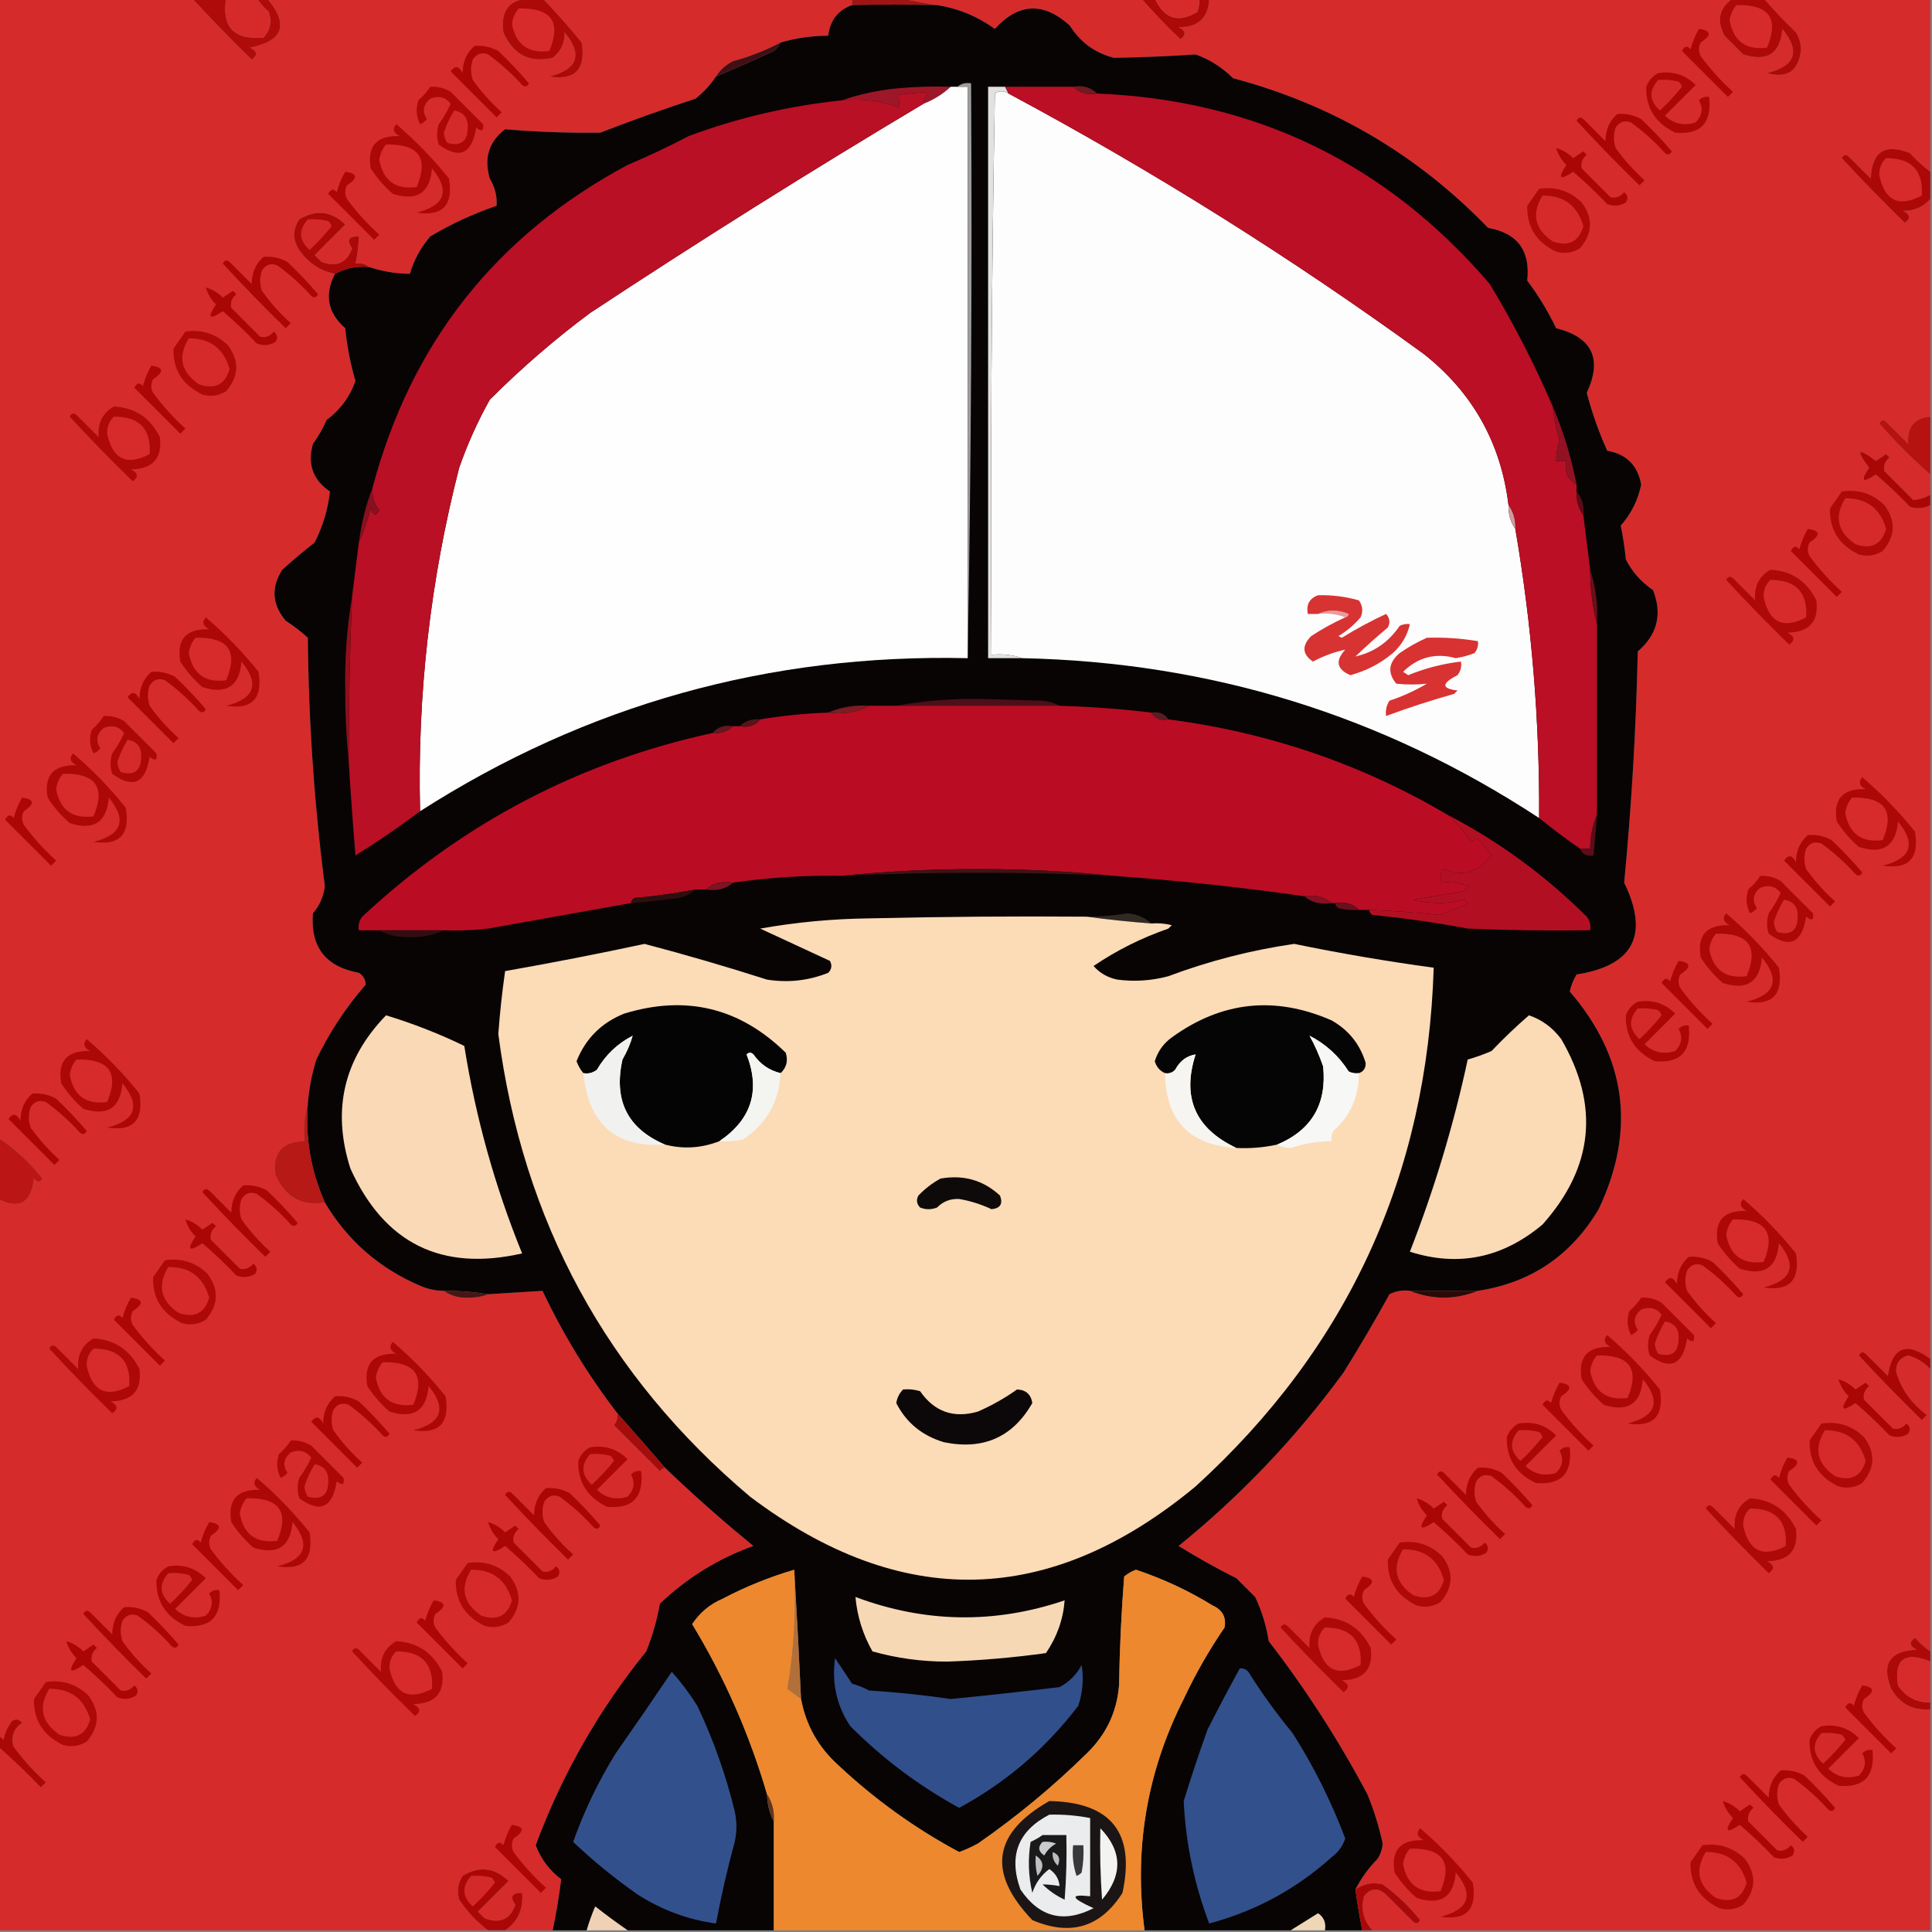 <?xml version="1.0" encoding="UTF-8"?>
<!DOCTYPE svg PUBLIC "-//W3C//DTD SVG 1.1//EN" "http://www.w3.org/Graphics/SVG/1.1/DTD/svg11.dtd">
<svg xmlns="http://www.w3.org/2000/svg" version="1.1" width="568px" height="568px" style="shape-rendering:geometricPrecision; text-rendering:geometricPrecision; image-rendering:optimizeQuality; fill-rule:evenodd; clip-rule:evenodd" xmlns:xlink="http://www.w3.org/1999/xlink">
<rect width="100%" height="100%" fill="#808080" stroke="none"/>
<g><path style="opacity:1" fill="#d62b2b" d="M -0.5,-0.5 C 18.5,-0.5 37.5,-0.5 56.5,-0.5C 62.13,5.631 67.964,11.631 74,17.5C 75.824,16.251 75.657,15.085 73.5,14C 83.33,12.027 84.997,7.194 78.5,-0.5C 104.5,-0.5 130.5,-0.5 156.5,-0.5C 149.896,-0.394 147.062,2.939 148,9.5C 150.849,16.047 155.682,18.547 162.5,17C 164.886,15.113 166.053,12.613 166,9.5C 171.393,16.067 169.893,20.4 161.5,22.5C 169.136,23.695 172.302,20.362 171,12.5C 167.33,7.998 163.497,3.665 159.5,-0.5C 189.833,-0.5 220.167,-0.5 250.5,-0.5C 250.5,0.167 250.5,0.833 250.5,1.5C 246.364,2.983 244.03,5.983 243.5,10.5C 238.609,10.532 233.943,11.198 229.5,12.5C 225.077,14.81 220.411,16.644 215.5,18C 213.382,19.049 211.716,20.549 210.5,22.5C 208.847,24.961 206.847,27.128 204.5,29C 195.089,32.084 185.756,35.417 176.5,39C 167.132,39.132 157.798,38.798 148.5,38C 143.725,41.655 142.225,46.488 144,52.5C 145.513,55.024 146.18,57.691 146,60.5C 139.188,62.826 132.688,65.826 126.5,69.5C 123.693,72.784 121.693,76.451 120.5,80.5C 116.37,80.466 112.37,79.799 108.5,78.5C 107.432,77.566 106.099,77.232 104.5,77.5C 105.092,74.873 105.425,72.206 105.5,69.5C 102.513,69.422 101.847,70.589 103.5,73C 102.033,77.294 99.033,78.628 94.5,77C 93.833,76.333 93.167,75.667 92.5,75C 95.5,72 98.5,69 101.5,66C 97.394,62.033 92.894,61.533 88,64.5C 86,67.5 86,70.5 88,73.5C 90.614,77.301 94.114,79.634 98.5,80.5C 95.315,86.613 96.315,91.947 101.5,96.5C 102.033,101.843 103.033,107.01 104.5,112C 102.88,116.636 100.046,120.469 96,123.5C 94.92,125.996 93.586,128.33 92,130.5C 90.314,136.423 91.981,141.089 97,144.5C 96.439,149.692 94.939,154.692 92.5,159.5C 89.241,162.048 86.074,164.714 83,167.5C 79.641,172.718 79.974,177.718 84,182.5C 86.309,183.975 88.476,185.642 90.5,187.5C 90.719,211.94 92.386,236.274 95.5,260.5C 95.153,263.528 93.986,266.194 92,268.5C 91.219,278.388 95.719,284.221 105.5,286C 106.804,286.804 107.471,287.971 107.5,289.5C 101.72,296.132 96.887,303.465 93,311.5C 91.686,315.754 90.853,320.087 90.5,324.5C 89.518,327.962 89.185,331.629 89.5,335.5C 82.858,335.64 80.024,338.973 81,345.5C 83.973,352.049 88.806,354.716 95.5,353.5C 102.118,364.662 111.452,372.828 123.5,378C 125.74,378.977 128.073,379.477 130.5,379.5C 132.634,381.033 135.134,381.7 138,381.5C 140.033,381.494 141.866,381.161 143.5,380.5C 148.833,380.167 154.167,379.833 159.5,379.5C 165.536,392.249 172.87,404.249 181.5,415.5C 181.67,416.822 181.337,417.989 180.5,419C 185,423.5 189.5,428 194,432.5C 194.383,431.944 194.883,431.611 195.5,431.5C 203.85,439.516 212.516,447.183 221.5,454.5C 211.139,458.232 201.972,463.898 194,471.5C 193.15,476.309 191.816,480.975 190,485.5C 176.076,502.676 165.242,521.676 157.5,542.5C 159.038,546.54 161.538,549.874 165,552.5C 164.377,557.459 163.544,562.459 162.5,567.5C 157.833,567.5 153.167,567.5 148.5,567.5C 152.257,564.937 153.924,561.27 153.5,556.5C 150.513,556.422 149.847,557.589 151.5,560C 150.033,564.295 147.033,565.628 142.5,564C 141.833,563.333 141.167,562.667 140.5,562C 143.5,559 146.5,556 149.5,553C 145.394,549.033 140.894,548.533 136,551.5C 134.627,553.695 134.294,556.029 135,558.5C 137.362,562.027 140.196,565.027 143.5,567.5C 95.5,567.5 47.5,567.5 -0.5,567.5C -0.5,549.5 -0.5,531.5 -0.5,513.5C 3.798,517.296 7.964,521.296 12,525.5C 12.5,525 13,524.5 13.5,524C 9.964,520.799 6.797,517.299 4,513.5C 3.146,510.593 3.979,508.26 6.5,506.5C 5.635,505.417 4.635,505.251 3.5,506C 2.283,507.648 1.45,509.481 1,511.5C 0.617,510.944 0.117,510.611 -0.5,510.5C -0.5,457.833 -0.5,405.167 -0.5,352.5C 5.642,355.672 9.142,353.672 10,346.5C 10.893,347.711 11.726,347.711 12.5,346.5C 8.773,341.77 4.44,337.77 -0.5,334.5C -0.5,222.833 -0.5,111.167 -0.5,-0.5 Z"/></g>
<g><path style="opacity:1" fill="#ad0908" d="M 156.5,-0.5 C 157.5,-0.5 158.5,-0.5 159.5,-0.5C 163.497,3.665 167.33,7.998 171,12.5C 172.302,20.362 169.136,23.695 161.5,22.5C 169.893,20.4 171.393,16.067 166,9.5C 166.053,12.613 164.886,15.113 162.5,17C 155.682,18.547 150.849,16.047 148,9.5C 147.062,2.939 149.896,-0.394 156.5,-0.5 Z"/></g>
<g><path style="opacity:1" fill="#a11414" d="M 250.5,-0.5 C 255.167,-0.5 259.833,-0.5 264.5,-0.5C 268.167,0.167 271.833,0.833 275.5,1.5C 267.071,1.324 258.738,1.324 250.5,1.5C 250.5,0.833 250.5,0.167 250.5,-0.5 Z"/></g>
<g><path style="opacity:1" fill="#d62b2b" d="M 264.5,-0.5 C 288.167,-0.5 311.833,-0.5 335.5,-0.5C 339.13,3.631 342.963,7.631 347,11.5C 348.824,10.251 348.657,9.085 346.5,8C 352.306,8.025 355.306,5.192 355.5,-0.5C 406.833,-0.5 458.167,-0.5 509.5,-0.5C 505.433,2.323 504.6,5.99 507,10.5C 508.833,12.333 510.667,14.167 512.5,16C 519.557,18.261 523.39,15.761 524,8.5C 529.393,15.067 527.893,19.4 519.5,21.5C 525.502,23.156 528.835,20.823 529.5,14.5C 529.423,12.701 528.923,11.034 528,9.5C 524.629,6.297 521.462,2.964 518.5,-0.5C 534.833,-0.5 551.167,-0.5 567.5,-0.5C 567.5,16.5 567.5,33.5 567.5,50.5C 565.37,48.873 563.37,47.04 561.5,45C 554.147,42.094 550.313,44.594 550,52.5C 547.833,50.333 545.667,48.167 543.5,46C 542.668,45.312 542.002,45.479 541.5,46.5C 547.485,52.986 553.652,59.319 560,65.5C 561.824,64.251 561.657,63.085 559.5,62C 562.792,61.996 565.458,60.83 567.5,58.5C 567.5,79.833 567.5,101.167 567.5,122.5C 562.768,122.924 560.601,125.59 561,130.5C 558.833,128.333 556.667,126.167 554.5,124C 553.668,123.312 553.002,123.479 552.5,124.5C 557.188,129.854 562.188,134.854 567.5,139.5C 567.5,141.5 567.5,143.5 567.5,145.5C 565.856,146.366 564.189,146.866 562.5,147C 559.667,144.167 556.833,141.333 554,138.5C 553.667,136.953 554.167,135.62 555.5,134.5C 555.167,134.167 554.833,133.833 554.5,133.5C 553.5,134.167 552.5,134.833 551.5,135.5C 546.167,131.5 545.5,132.167 549.5,137.5C 546.833,141.5 547.5,142.167 551.5,139.5C 554.985,142.484 558.318,145.651 561.5,149C 563.598,149.678 565.598,149.511 567.5,148.5C 567.5,232.167 567.5,315.833 567.5,399.5C 560.494,394.327 556.327,395.994 555,404.5C 552.833,402.333 550.667,400.167 548.5,398C 547.668,397.312 547.002,397.479 546.5,398.5C 552.485,404.986 558.652,411.319 565,417.5C 565.5,417 566,416.5 566.5,416C 562.064,412.751 559.064,408.585 557.5,403.5C 557.306,400.864 558.472,399.197 561,398.5C 563.571,399.25 565.738,400.583 567.5,402.5C 567.5,430.167 567.5,457.833 567.5,485.5C 565.871,484.375 564.371,483.041 563,481.5C 561.176,482.749 561.343,483.915 563.5,485C 555.565,485.38 553.065,489.213 556,496.5C 558.624,500.985 562.458,502.985 567.5,502.5C 567.5,524.167 567.5,545.833 567.5,567.5C 512.833,567.5 458.167,567.5 403.5,567.5C 400.857,564.66 400.024,561.327 401,557.5C 402.938,555.022 405.105,554.855 407.5,557C 410.167,559.667 412.833,562.333 415.5,565C 416.332,565.688 416.998,565.521 417.5,564.5C 414.314,560.48 410.647,556.98 406.5,554C 403.593,553.282 400.926,553.782 398.5,555.5C 400.158,552.206 402.324,549.206 405,546.5C 405.875,545.127 406.375,543.627 406.5,542C 405.436,537.036 403.936,532.203 402,527.5C 393.576,511.64 383.91,496.64 373,482.5C 372.287,477.947 370.953,473.613 369,469.5C 367.167,467.667 365.333,465.833 363.5,464C 357.696,461.117 352.029,457.951 346.5,454.5C 364.846,439.652 381.012,422.652 395,403.5C 399.709,395.958 404.209,388.291 408.5,380.5C 410.396,379.534 412.396,379.201 414.5,379.5C 421.167,382.167 427.833,382.167 434.5,379.5C 450.072,377.124 461.905,369.124 470,355.5C 481.019,332.218 478.185,310.885 461.5,291.5C 461.887,289.726 462.553,288.059 463.5,286.5C 480.278,283.85 484.944,274.85 477.5,259.5C 479.67,236.886 481.003,214.219 481.5,191.5C 487.246,186.615 488.746,180.615 486,173.5C 482.517,171.123 479.85,168.123 478,164.5C 477.663,161.139 477.163,157.806 476.5,154.5C 479.529,151.108 481.529,147.108 482.5,142.5C 481.509,136.843 478.176,133.509 472.5,132.5C 470.043,127.009 468.043,121.342 466.5,115.5C 471.149,105.495 468.149,99.161 457.5,96.5C 455.128,91.549 452.295,86.882 449,82.5C 449.956,73.678 446.122,68.512 437.5,67C 416.648,45.402 391.648,30.735 362.5,23C 359.348,19.846 355.681,17.513 351.5,16C 343.523,16.544 335.523,16.877 327.5,17C 321.908,15.577 317.574,12.41 314.5,7.5C 306.766,0.529 299.433,0.863 292.5,8.5C 287.326,4.799 281.66,2.466 275.5,1.5C 271.833,0.833 268.167,0.167 264.5,-0.5 Z"/></g>
<g><path style="opacity:1" fill="#ad0908" d="M 335.5,-0.5 C 336.833,-0.5 338.167,-0.5 339.5,-0.5C 342.229,5.533 346.395,6.866 352,3.5C 352.49,2.207 352.657,0.873 352.5,-0.5C 353.5,-0.5 354.5,-0.5 355.5,-0.5C 355.306,5.192 352.306,8.025 346.5,8C 348.657,9.085 348.824,10.251 347,11.5C 342.963,7.631 339.13,3.631 335.5,-0.5 Z"/></g>
<g><path style="opacity:1" fill="#d72b2b" d="M 339.5,-0.5 C 343.833,-0.5 348.167,-0.5 352.5,-0.5C 352.657,0.873 352.49,2.207 352,3.5C 346.395,6.866 342.229,5.533 339.5,-0.5 Z"/></g>
<g><path style="opacity:1" fill="#ad0908" d="M 509.5,-0.5 C 512.5,-0.5 515.5,-0.5 518.5,-0.5C 521.462,2.964 524.629,6.297 528,9.5C 528.923,11.034 529.423,12.701 529.5,14.5C 528.835,20.823 525.502,23.156 519.5,21.5C 527.893,19.4 529.393,15.067 524,8.5C 523.39,15.761 519.557,18.261 512.5,16C 510.667,14.167 508.833,12.333 507,10.5C 504.6,5.99 505.433,2.323 509.5,-0.5 Z"/></g>
<g><path style="opacity:1" fill="#d62b2a" d="M 510.5,1.5 C 520.106,1.254 523.106,5.421 519.5,14C 513.298,14.796 509.632,12.13 508.5,6C 508.759,4.213 509.425,2.713 510.5,1.5 Z"/></g>
<g><path style="opacity:1" fill="#af0b0a" d="M 56.5,-0.5 C 59.833,-0.5 63.167,-0.5 66.5,-0.5C 65.138,7.974 68.805,11.807 77.5,11C 79.444,8.847 79.944,6.347 79,3.5C 77.624,2.295 76.458,0.962 75.5,-0.5C 76.5,-0.5 77.5,-0.5 78.5,-0.5C 84.997,7.194 83.33,12.027 73.5,14C 75.657,15.085 75.824,16.251 74,17.5C 67.964,11.631 62.13,5.631 56.5,-0.5 Z"/></g>
<g><path style="opacity:1" fill="#d62a2a" d="M 66.5,-0.5 C 69.5,-0.5 72.5,-0.5 75.5,-0.5C 76.458,0.962 77.624,2.295 79,3.5C 79.944,6.347 79.444,8.847 77.5,11C 68.805,11.807 65.138,7.974 66.5,-0.5 Z"/></g>
<g><path style="opacity:1" fill="#d62b2a" d="M 152.5,2.5 C 162.106,2.254 165.106,6.421 161.5,15C 155.298,15.796 151.632,13.13 150.5,7C 150.759,5.213 151.425,3.713 152.5,2.5 Z"/></g>
<g><path style="opacity:1" fill="#080404" d="M 275.5,1.5 C 281.66,2.466 287.326,4.799 292.5,8.5C 299.433,0.863 306.766,0.529 314.5,7.5C 317.574,12.41 321.908,15.577 327.5,17C 335.523,16.877 343.523,16.544 351.5,16C 355.681,17.513 359.348,19.846 362.5,23C 391.648,30.735 416.648,45.402 437.5,67C 446.122,68.512 449.956,73.678 449,82.5C 452.295,86.882 455.128,91.549 457.5,96.5C 468.149,99.161 471.149,105.495 466.5,115.5C 468.043,121.342 470.043,127.009 472.5,132.5C 478.176,133.509 481.509,136.843 482.5,142.5C 481.529,147.108 479.529,151.108 476.5,154.5C 477.163,157.806 477.663,161.139 478,164.5C 479.85,168.123 482.517,171.123 486,173.5C 488.746,180.615 487.246,186.615 481.5,191.5C 481.003,214.219 479.67,236.886 477.5,259.5C 484.944,274.85 480.278,283.85 463.5,286.5C 462.553,288.059 461.887,289.726 461.5,291.5C 478.185,310.885 481.019,332.218 470,355.5C 461.905,369.124 450.072,377.124 434.5,379.5C 427.833,379.5 421.167,379.5 414.5,379.5C 412.396,379.201 410.396,379.534 408.5,380.5C 404.209,388.291 399.709,395.958 395,403.5C 381.012,422.652 364.846,439.652 346.5,454.5C 352.029,457.951 357.696,461.117 363.5,464C 365.333,465.833 367.167,467.667 369,469.5C 370.953,473.613 372.287,477.947 373,482.5C 383.91,496.64 393.576,511.64 402,527.5C 403.936,532.203 405.436,537.036 406.5,542C 406.375,543.627 405.875,545.127 405,546.5C 402.324,549.206 400.158,552.206 398.5,555.5C 399.038,559.524 399.705,563.524 400.5,567.5C 396.833,567.5 393.167,567.5 389.5,567.5C 389.884,565.335 389.217,563.668 387.5,562.5C 384.769,564.192 382.102,565.858 379.5,567.5C 365.167,567.5 350.833,567.5 336.5,567.5C 333.324,543.595 337.157,520.928 348,499.5C 351.443,492.16 355.443,485.16 360,478.5C 360.573,475.482 359.406,473.315 356.5,472C 349.468,467.67 341.968,464.17 334,461.5C 332.715,461.95 331.548,462.617 330.5,463.5C 329.668,474.151 329.168,484.818 329,495.5C 328.368,503.319 325.201,509.986 319.5,515.5C 309.587,525.247 298.92,534.08 287.5,542C 285.726,542.97 283.893,543.804 282,544.5C 269.062,537.565 257.228,529.065 246.5,519C 240.602,513.698 236.935,507.198 235.5,499.5C 234.911,486.684 234.244,474.018 233.5,461.5C 226.176,463.66 219.176,466.494 212.5,470C 208.719,471.618 205.719,474.118 203.5,477.5C 212.984,493.143 220.318,509.81 225.5,527.5C 225.565,530.428 226.232,533.095 227.5,535.5C 227.5,546.167 227.5,556.833 227.5,567.5C 213.167,567.5 198.833,567.5 184.5,567.5C 181.312,565.31 178.145,562.976 175,560.5C 174.009,562.808 173.176,565.141 172.5,567.5C 169.167,567.5 165.833,567.5 162.5,567.5C 163.544,562.459 164.377,557.459 165,552.5C 161.538,549.874 159.038,546.54 157.5,542.5C 165.242,521.676 176.076,502.676 190,485.5C 191.816,480.975 193.15,476.309 194,471.5C 201.972,463.898 211.139,458.232 221.5,454.5C 212.516,447.183 203.85,439.516 195.5,431.5C 190.913,426.18 186.247,420.847 181.5,415.5C 172.87,404.249 165.536,392.249 159.5,379.5C 154.167,379.833 148.833,380.167 143.5,380.5C 139.202,379.8 134.869,379.467 130.5,379.5C 128.073,379.477 125.74,378.977 123.5,378C 111.452,372.828 102.118,364.662 95.5,353.5C 91.391,344.287 89.725,334.62 90.5,324.5C 90.853,320.087 91.686,315.754 93,311.5C 96.887,303.465 101.72,296.132 107.5,289.5C 107.471,287.971 106.804,286.804 105.5,286C 95.719,284.221 91.219,278.388 92,268.5C 93.986,266.194 95.153,263.528 95.5,260.5C 92.386,236.274 90.719,211.94 90.5,187.5C 88.476,185.642 86.309,183.975 84,182.5C 79.974,177.718 79.641,172.718 83,167.5C 86.074,164.714 89.241,162.048 92.5,159.5C 94.939,154.692 96.439,149.692 97,144.5C 91.981,141.089 90.314,136.423 92,130.5C 93.586,128.33 94.92,125.996 96,123.5C 100.046,120.469 102.88,116.636 104.5,112C 103.033,107.01 102.033,101.843 101.5,96.5C 96.315,91.947 95.315,86.613 98.5,80.5C 101.552,78.822 104.885,78.155 108.5,78.5C 112.37,79.799 116.37,80.466 120.5,80.5C 121.693,76.451 123.693,72.784 126.5,69.5C 132.688,65.826 139.188,62.826 146,60.5C 146.18,57.691 145.513,55.024 144,52.5C 142.225,46.488 143.725,41.655 148.5,38C 157.798,38.798 167.132,39.132 176.5,39C 185.756,35.417 195.089,32.084 204.5,29C 206.847,27.128 208.847,24.961 210.5,22.5C 216.15,20.111 221.816,17.611 227.5,15C 228.381,14.292 229.047,13.458 229.5,12.5C 233.943,11.198 238.609,10.532 243.5,10.5C 244.03,5.983 246.364,2.983 250.5,1.5C 258.738,1.324 267.071,1.324 275.5,1.5 Z"/></g>
<g><path style="opacity:1" fill="#ac0706" d="M 499.5,8.5 C 503.157,8.974 503.324,10.307 500,12.5C 499.333,13.833 499.333,15.167 500,16.5C 502.797,20.299 505.964,23.799 509.5,27C 509,27.5 508.5,28 508,28.5C 503.5,24 499,19.5 494.5,15C 495.253,13.513 496.086,13.346 497,14.5C 497.573,12.359 498.406,10.359 499.5,8.5 Z"/></g>
<g><path style="opacity:1" fill="#ab0606" d="M 139.5,13.5 C 141.989,13.298 144.323,13.798 146.5,15C 149.683,18.015 152.683,21.182 155.5,24.5C 154.998,25.521 154.332,25.688 153.5,25C 150.465,21.63 147.132,18.63 143.5,16C 141.633,15.289 140.133,15.789 139,17.5C 138.333,19.5 138.333,21.5 139,23.5C 141.463,26.965 144.296,30.131 147.5,33C 147,33.5 146.5,34 146,34.5C 141.5,30 137,25.5 132.5,21C 133.749,19.176 134.915,19.343 136,21.5C 136.004,18.208 137.17,15.542 139.5,13.5 Z"/></g>
<g><path style="opacity:1" fill="#410f14" d="M 229.5,12.5 C 229.047,13.458 228.381,14.292 227.5,15C 221.816,17.611 216.15,20.111 210.5,22.5C 211.716,20.549 213.382,19.049 215.5,18C 220.411,16.644 225.077,14.81 229.5,12.5 Z"/></g>
<g><path style="opacity:1" fill="#711a20" d="M 315.5,25.5 C 318.388,24.99 320.721,25.657 322.5,27.5C 319.612,28.01 317.279,27.343 315.5,25.5 Z"/></g>
<g><path style="opacity:1" fill="#9e1729" d="M 279.5,25.5 C 277.206,27.653 274.54,29.32 271.5,30.5C 271.511,28.983 272.177,27.816 273.5,27C 270.231,27.157 266.898,27.49 263.5,28C 264.517,29.049 264.684,30.216 264,31.5C 258.803,29.58 253.303,28.913 247.5,29.5C 252.449,27.776 257.782,26.609 263.5,26C 268.823,25.501 274.156,25.334 279.5,25.5 Z"/></g>
<g><path style="opacity:1" fill="#fdfdfd" d="M 296.5,27.5 C 338.831,50.175 379.498,75.675 418.5,104C 432.931,115.359 441.265,130.192 443.5,148.5C 443.41,151.152 444.076,153.485 445.5,155.5C 450.329,183.615 452.663,211.948 452.5,240.5C 406.511,210.326 355.844,194.659 300.5,193.5C 297.713,192.523 294.713,192.19 291.5,192.5C 291.167,137.496 291.5,82.496 292.5,27.5C 293.726,26.637 295.06,26.637 296.5,27.5 Z"/></g>
<g><path style="opacity:1" fill="#ad0808" d="M 126.5,25.5 C 128.655,25.372 130.655,25.872 132.5,27C 135.667,30.167 138.833,33.333 142,36.5C 142.309,38.513 141.642,38.846 140,37.5C 138.77,45.289 135.104,46.956 129,42.5C 128.333,40.5 128.333,38.5 129,36.5C 130.366,34.63 131.533,32.63 132.5,30.5C 130.956,28.554 128.956,28.054 126.5,29C 124.398,30.733 124.065,32.733 125.5,35C 124.975,35.692 124.308,36.192 123.5,36.5C 122.353,34.235 122.186,31.902 123,29.5C 124.376,28.295 125.542,26.962 126.5,25.5 Z"/></g>
<g><path style="opacity:1" fill="#fefefe" d="M 279.5,25.5 C 280.167,25.5 280.833,25.5 281.5,25.5C 282.5,25.5 283.5,25.5 284.5,25.5C 284.5,81.5 284.5,137.5 284.5,193.5C 226.095,192.18 172.428,207.18 123.5,238.5C 122.659,204.264 126.492,170.598 135,137.5C 137.423,130.559 140.423,123.892 144,117.5C 153.218,108.282 163.051,99.782 173.5,92C 205.782,70.703 238.449,50.203 271.5,30.5C 274.54,29.32 277.206,27.653 279.5,25.5 Z"/></g>
<g><path style="opacity:1" fill="#ac0707" d="M 487.5,21.5 C 491.819,20.799 495.486,21.966 498.5,25C 495.5,28 492.5,31 489.5,34C 492.032,36.415 495.032,37.081 498.5,36C 500.442,34.028 500.776,31.861 499.5,29.5C 500.325,28.614 501.325,28.281 502.5,28.5C 503.314,36.184 499.981,39.684 492.5,39C 486.665,36.206 483.831,31.706 484,25.5C 484.69,23.65 485.856,22.316 487.5,21.5 Z"/></g>
<g><path style="opacity:1" fill="#d42929" d="M 487.5,23.5 C 489.527,23.338 491.527,23.505 493.5,24C 493.957,24.414 494.291,24.914 494.5,25.5C 492.517,27.984 490.35,30.317 488,32.5C 484.878,29.644 484.711,26.644 487.5,23.5 Z"/></g>
<g><path style="opacity:1" fill="#9d9d9d" d="M 281.5,25.5 C 282.568,24.566 283.901,24.232 285.5,24.5C 285.832,81.002 285.499,137.336 284.5,193.5C 284.5,137.5 284.5,81.5 284.5,25.5C 283.5,25.5 282.5,25.5 281.5,25.5 Z"/></g>
<g><path style="opacity:1" fill="#e2e1e1" d="M 295.5,25.5 C 295.833,26.167 296.167,26.833 296.5,27.5C 295.06,26.637 293.726,26.637 292.5,27.5C 291.5,82.496 291.167,137.496 291.5,192.5C 294.713,192.19 297.713,192.523 300.5,193.5C 297.167,193.5 293.833,193.5 290.5,193.5C 290.5,137.5 290.5,81.5 290.5,25.5C 292.167,25.5 293.833,25.5 295.5,25.5 Z"/></g>
<g><path style="opacity:1" fill="#d52a2a" d="M 133.5,32.5 C 136.286,32.956 137.619,34.623 137.5,37.5C 137.486,41.609 135.486,43.109 131.5,42C 130.919,41.107 130.585,40.107 130.5,39C 131.259,36.735 132.259,34.568 133.5,32.5 Z"/></g>
<g><path style="opacity:1" fill="#ad0808" d="M 116.5,36.5 C 122.163,41.33 127.33,46.663 132,52.5C 133.302,60.362 130.136,63.695 122.5,62.5C 130.893,60.4 132.393,56.067 127,49.5C 126.39,56.761 122.557,59.261 115.5,57C 112.96,54.795 110.793,52.295 109,49.5C 107.877,42.95 110.711,39.783 117.5,40C 115.627,39.047 115.294,37.88 116.5,36.5 Z"/></g>
<g><path style="opacity:1" fill="#d62b2a" d="M 113.5,42.5 C 123.106,42.254 126.106,46.421 122.5,55C 116.298,55.797 112.632,53.13 111.5,47C 111.759,45.213 112.425,43.713 113.5,42.5 Z"/></g>
<g><path style="opacity:1" fill="#ab0606" d="M 475.5,33.5 C 477.989,33.298 480.323,33.798 482.5,35C 485.683,38.016 488.683,41.182 491.5,44.5C 490.998,45.521 490.332,45.688 489.5,45C 486.465,41.63 483.132,38.63 479.5,36C 477.633,35.289 476.133,35.789 475,37.5C 474.333,39.5 474.333,41.5 475,43.5C 477.463,46.965 480.296,50.131 483.5,53C 483,53.5 482.5,54 482,54.5C 475.652,48.319 469.485,41.986 463.5,35.5C 464.002,34.479 464.668,34.312 465.5,35C 467.667,37.167 469.833,39.333 472,41.5C 472.004,38.208 473.17,35.542 475.5,33.5 Z"/></g>
<g><path style="opacity:1" fill="#ab0606" d="M 457.5,43.5 C 459.394,44.048 461.06,45.048 462.5,46.5C 463.5,45.833 464.5,45.167 465.5,44.5C 465.833,44.833 466.167,45.167 466.5,45.5C 465.167,46.62 464.667,47.953 465,49.5C 467.833,52.333 470.667,55.167 473.5,58C 475.047,58.333 476.38,57.833 477.5,56.5C 478.583,57.365 478.749,58.365 478,59.5C 476.274,60.576 474.441,60.743 472.5,60C 469.318,56.651 465.985,53.484 462.5,50.5C 458.5,53.167 457.833,52.5 460.5,48.5C 459.048,47.06 458.048,45.394 457.5,43.5 Z"/></g>
<g><path style="opacity:1" fill="#ac0706" d="M 101.5,50.5 C 105.157,50.974 105.324,52.307 102,54.5C 101.333,55.833 101.333,57.167 102,58.5C 104.797,62.299 107.964,65.799 111.5,69C 111,69.5 110.5,70 110,70.5C 105.5,66 101,61.5 96.5,57C 97.253,55.513 98.086,55.346 99,56.5C 99.573,54.359 100.406,52.359 101.5,50.5 Z"/></g>
<g><path style="opacity:1" fill="#ad0808" d="M 567.5,50.5 C 567.5,53.167 567.5,55.833 567.5,58.5C 565.458,60.83 562.792,61.996 559.5,62C 561.657,63.085 561.824,64.251 560,65.5C 553.652,59.319 547.485,52.986 541.5,46.5C 542.002,45.479 542.668,45.312 543.5,46C 545.667,48.167 547.833,50.333 550,52.5C 550.313,44.594 554.147,42.094 561.5,45C 563.37,47.04 565.37,48.873 567.5,50.5 Z"/></g>
<g><path style="opacity:1" fill="#d72b2b" d="M 554.5,46.5 C 561.983,46.481 565.483,50.148 565,57.5C 558.27,61.053 554.103,59.053 552.5,51.5C 552.437,49.486 553.103,47.819 554.5,46.5 Z"/></g>
<g><path style="opacity:1" fill="#ae0909" d="M 452.5,55.5 C 457.351,54.784 461.518,56.117 465,59.5C 468.433,64.133 468.267,68.633 464.5,73C 462.305,74.373 459.971,74.706 457.5,74C 451.665,71.206 448.831,66.706 449,60.5C 450.176,58.804 451.343,57.138 452.5,55.5 Z"/></g>
<g><path style="opacity:1" fill="#d62a2a" d="M 453.5,57.5 C 459.772,57.435 463.772,60.435 465.5,66.5C 464.182,71.078 461.182,72.578 456.5,71C 451.199,67.364 450.199,62.864 453.5,57.5 Z"/></g>
<g><path style="opacity:1" fill="#ab0808" d="M 108.5,78.5 C 104.885,78.155 101.552,78.822 98.5,80.5C 94.114,79.634 90.614,77.301 88,73.5C 86,70.5 86,67.5 88,64.5C 92.894,61.533 97.394,62.033 101.5,66C 98.5,69 95.5,72 92.5,75C 93.167,75.667 93.833,76.333 94.5,77C 99.033,78.628 102.033,77.294 103.5,73C 101.847,70.589 102.513,69.422 105.5,69.5C 105.425,72.206 105.092,74.873 104.5,77.5C 106.099,77.232 107.432,77.566 108.5,78.5 Z"/></g>
<g><path style="opacity:1" fill="#d42929" d="M 90.5,64.5 C 92.527,64.338 94.527,64.504 96.5,65C 96.957,65.414 97.291,65.914 97.5,66.5C 95.517,68.984 93.35,71.317 91,73.5C 87.878,70.644 87.711,67.644 90.5,64.5 Z"/></g>
<g><path style="opacity:1" fill="#ab0606" d="M 77.5,75.5 C 79.989,75.298 82.323,75.798 84.5,77C 87.683,80.016 90.683,83.182 93.5,86.5C 92.998,87.521 92.332,87.688 91.5,87C 88.465,83.63 85.132,80.63 81.5,78C 79.633,77.289 78.133,77.789 77,79.5C 76.333,81.5 76.333,83.5 77,85.5C 79.463,88.965 82.296,92.131 85.5,95C 85,95.5 84.5,96 84,96.5C 77.652,90.319 71.485,83.986 65.5,77.5C 66.002,76.479 66.668,76.312 67.5,77C 69.667,79.167 71.833,81.333 74,83.5C 74.004,80.208 75.17,77.542 77.5,75.5 Z"/></g>
<g><path style="opacity:1" fill="#ab0606" d="M 60.5,84.5 C 62.394,85.048 64.06,86.048 65.5,87.5C 66.5,86.833 67.5,86.167 68.5,85.5C 68.833,85.833 69.167,86.167 69.5,86.5C 68.167,87.62 67.667,88.953 68,90.5C 70.833,93.333 73.667,96.167 76.5,99C 78.047,99.333 79.38,98.833 80.5,97.5C 81.583,98.365 81.749,99.365 81,100.5C 79.274,101.576 77.441,101.743 75.5,101C 72.318,97.651 68.985,94.484 65.5,91.5C 61.5,94.167 60.833,93.5 63.5,89.5C 62.048,88.06 61.048,86.394 60.5,84.5 Z"/></g>
<g><path style="opacity:1" fill="#ae0909" d="M 54.5,97.5 C 59.351,96.784 63.518,98.118 67,101.5C 70.433,106.133 70.267,110.633 66.5,115C 64.305,116.373 61.971,116.706 59.5,116C 53.665,113.206 50.831,108.706 51,102.5C 52.176,100.804 53.343,99.138 54.5,97.5 Z"/></g>
<g><path style="opacity:1" fill="#d62a2a" d="M 55.5,99.5 C 61.772,99.435 65.772,102.435 67.5,108.5C 66.182,113.078 63.182,114.578 58.5,113C 53.199,109.364 52.199,104.864 55.5,99.5 Z"/></g>
<g><path style="opacity:1" fill="#ac0706" d="M 44.5,107.5 C 48.157,107.974 48.324,109.307 45,111.5C 44.333,112.833 44.333,114.167 45,115.5C 47.797,119.299 50.964,122.799 54.5,126C 54,126.5 53.5,127 53,127.5C 48.5,123 44,118.5 39.5,114C 40.253,112.513 41.086,112.346 42,113.5C 42.572,111.359 43.406,109.359 44.5,107.5 Z"/></g>
<g><path style="opacity:1" fill="#ae0909" d="M 33.5,119.5 C 39.68,119.826 44.18,122.826 47,128.5C 47.78,134.726 44.947,137.893 38.5,138C 40.657,139.085 40.824,140.251 39,141.5C 32.652,135.319 26.485,128.986 20.5,122.5C 21.002,121.479 21.668,121.312 22.5,122C 24.667,124.167 26.833,126.333 29,128.5C 28.645,124.412 30.145,121.412 33.5,119.5 Z"/></g>
<g><path style="opacity:1" fill="#d72b2b" d="M 33.5,122.5 C 40.983,122.481 44.483,126.148 44,133.5C 37.27,137.052 33.103,135.052 31.5,127.5C 31.436,125.486 32.103,123.819 33.5,122.5 Z"/></g>
<g><path style="opacity:1" fill="#ba0f25" d="M 295.5,25.5 C 302.167,25.5 308.833,25.5 315.5,25.5C 317.279,27.343 319.612,28.01 322.5,27.5C 369.097,29.381 407.597,48.048 438,83.5C 445.047,95.21 451.213,107.209 456.5,119.5C 456.846,122.885 457.512,126.218 458.5,129.5C 457.844,131.453 457.511,133.453 457.5,135.5C 458.5,135.5 459.5,135.5 460.5,135.5C 459.908,138.631 460.908,140.964 463.5,142.5C 463.5,143.167 463.5,143.833 463.5,144.5C 463.41,147.152 464.076,149.485 465.5,151.5C 466.167,156.833 466.833,162.167 467.5,167.5C 467.527,173.051 468.194,178.384 469.5,183.5C 469.5,202.167 469.5,220.833 469.5,239.5C 468.215,242.589 467.549,245.922 467.5,249.5C 466.5,249.5 465.5,249.5 464.5,249.5C 460.369,246.637 456.369,243.637 452.5,240.5C 452.663,211.948 450.329,183.615 445.5,155.5C 445.59,152.848 444.924,150.515 443.5,148.5C 441.265,130.192 432.931,115.359 418.5,104C 379.498,75.675 338.831,50.175 296.5,27.5C 296.167,26.833 295.833,26.167 295.5,25.5 Z"/></g>
<g><path style="opacity:1" fill="#b91025" d="M 271.5,30.5 C 238.449,50.203 205.782,70.703 173.5,92C 163.051,99.782 153.218,108.282 144,117.5C 140.423,123.892 137.423,130.559 135,137.5C 126.492,170.598 122.659,204.264 123.5,238.5C 117.483,243.031 111.15,247.364 104.5,251.5C 103.739,242.175 103.072,232.842 102.5,223.5C 102.5,207.491 102.834,191.491 103.5,175.5C 104.167,170.167 104.833,164.833 105.5,159.5C 106.887,156.361 108.054,153.028 109,149.5C 109.743,151.645 110.576,151.811 111.5,150C 109.987,148.121 109.321,145.954 109.5,143.5C 120.797,100.885 145.797,69.218 184.5,48.5C 190.648,45.895 196.648,43.062 202.5,40C 216.93,34.622 231.93,31.122 247.5,29.5C 253.303,28.913 258.803,29.58 264,31.5C 264.684,30.216 264.517,29.049 263.5,28C 266.898,27.49 270.231,27.157 273.5,27C 272.177,27.816 271.511,28.983 271.5,30.5 Z"/></g>
<g><path style="opacity:1" fill="#b61210" d="M 567.5,122.5 C 567.5,128.167 567.5,133.833 567.5,139.5C 562.188,134.854 557.188,129.854 552.5,124.5C 553.002,123.479 553.668,123.312 554.5,124C 556.667,126.167 558.833,128.333 561,130.5C 560.601,125.59 562.768,122.924 567.5,122.5 Z"/></g>
<g><path style="opacity:1" fill="#ab0606" d="M 567.5,145.5 C 567.5,146.5 567.5,147.5 567.5,148.5C 565.598,149.511 563.598,149.678 561.5,149C 558.318,145.651 554.985,142.484 551.5,139.5C 547.5,142.167 546.833,141.5 549.5,137.5C 545.5,132.167 546.167,131.5 551.5,135.5C 552.5,134.833 553.5,134.167 554.5,133.5C 554.833,133.833 555.167,134.167 555.5,134.5C 554.167,135.62 553.667,136.953 554,138.5C 556.833,141.333 559.667,144.167 562.5,147C 564.189,146.866 565.856,146.366 567.5,145.5 Z"/></g>
<g><path style="opacity:1" fill="#921223" d="M 456.5,119.5 C 459.635,126.81 461.969,134.477 463.5,142.5C 460.908,140.964 459.908,138.631 460.5,135.5C 459.5,135.5 458.5,135.5 457.5,135.5C 457.511,133.453 457.844,131.453 458.5,129.5C 457.512,126.218 456.846,122.885 456.5,119.5 Z"/></g>
<g><path style="opacity:1" fill="#ae0909" d="M 541.5,144.5 C 546.351,143.784 550.518,145.117 554,148.5C 557.433,153.133 557.267,157.633 553.5,162C 551.305,163.373 548.971,163.706 546.5,163C 540.665,160.206 537.831,155.706 538,149.5C 539.176,147.804 540.343,146.138 541.5,144.5 Z"/></g>
<g><path style="opacity:1" fill="#d62a2a" d="M 542.5,146.5 C 548.772,146.435 552.772,149.435 554.5,155.5C 553.182,160.078 550.182,161.578 545.5,160C 540.199,156.364 539.199,151.864 542.5,146.5 Z"/></g>
<g><path style="opacity:1" fill="#88111f" d="M 109.5,143.5 C 109.321,145.954 109.987,148.121 111.5,150C 110.576,151.811 109.743,151.645 109,149.5C 108.054,153.028 106.887,156.361 105.5,159.5C 106.214,153.906 107.547,148.573 109.5,143.5 Z"/></g>
<g><path style="opacity:1" fill="#5b0c16" d="M 463.5,144.5 C 465.163,146.438 465.829,148.772 465.5,151.5C 464.076,149.485 463.41,147.152 463.5,144.5 Z"/></g>
<g><path style="opacity:1" fill="#d09b9e" d="M 443.5,148.5 C 444.924,150.515 445.59,152.848 445.5,155.5C 444.076,153.485 443.41,151.152 443.5,148.5 Z"/></g>
<g><path style="opacity:1" fill="#ac0706" d="M 531.5,155.5 C 535.157,155.974 535.324,157.307 532,159.5C 531.333,160.833 531.333,162.167 532,163.5C 534.797,167.299 537.964,170.799 541.5,174C 541,174.5 540.5,175 540,175.5C 535.5,171 531,166.5 526.5,162C 527.253,160.513 528.086,160.346 529,161.5C 529.573,159.359 530.406,157.359 531.5,155.5 Z"/></g>
<g><path style="opacity:1" fill="#67101b" d="M 467.5,167.5 C 469.178,172.568 469.844,177.902 469.5,183.5C 468.194,178.384 467.527,173.051 467.5,167.5 Z"/></g>
<g><path style="opacity:1" fill="#ae0909" d="M 520.5,167.5 C 526.68,167.826 531.18,170.826 534,176.5C 534.78,182.726 531.947,185.893 525.5,186C 527.657,187.085 527.824,188.251 526,189.5C 519.652,183.319 513.485,176.986 507.5,170.5C 508.002,169.479 508.668,169.312 509.5,170C 511.667,172.167 513.833,174.333 516,176.5C 515.645,172.412 517.145,169.412 520.5,167.5 Z"/></g>
<g><path style="opacity:1" fill="#d72b2b" d="M 520.5,170.5 C 527.983,170.481 531.483,174.148 531,181.5C 524.27,185.052 520.103,183.052 518.5,175.5C 518.437,173.486 519.103,171.819 520.5,170.5 Z"/></g>
<g><path style="opacity:1" fill="#eb9b9a" d="M 387.5,180.5 C 390.355,179.197 393.355,179.197 396.5,180.5C 396.376,181.107 396.043,181.44 395.5,181.5C 393.052,180.527 390.385,180.194 387.5,180.5 Z"/></g>
<g><path style="opacity:1" fill="#ad0808" d="M 60.5,181.5 C 66.163,186.33 71.33,191.663 76,197.5C 77.302,205.362 74.136,208.695 66.5,207.5C 74.893,205.4 76.393,201.067 71,194.5C 70.39,201.761 66.557,204.261 59.5,202C 56.96,199.795 54.793,197.295 53,194.5C 51.877,187.95 54.711,184.784 61.5,185C 59.627,184.047 59.294,182.88 60.5,181.5 Z"/></g>
<g><path style="opacity:1" fill="#d62b2a" d="M 57.5,187.5 C 67.106,187.254 70.106,191.421 66.5,200C 60.298,200.796 56.632,198.13 55.5,192C 55.759,190.213 56.425,188.713 57.5,187.5 Z"/></g>
<g><path style="opacity:1" fill="#d73332" d="M 395.5,181.5 C 396.043,181.44 396.376,181.107 396.5,180.5C 393.355,179.197 390.355,179.197 387.5,180.5C 386.5,180.5 385.5,180.5 384.5,180.5C 383.965,177.762 384.965,175.928 387.5,175C 391.546,174.887 395.546,175.387 399.5,176.5C 400.631,178.074 400.798,179.741 400,181.5C 398.127,183.709 395.96,185.542 393.5,187C 393.833,187.167 394.167,187.333 394.5,187.5C 398.674,184.912 403.007,182.579 407.5,180.5C 408.614,181.723 408.781,183.056 408,184.5C 404.739,187.216 401.572,190.049 398.5,193C 403.932,191.769 408.266,188.769 411.5,184C 412.448,183.517 413.448,183.351 414.5,183.5C 413.758,186.809 412.091,189.643 409.5,192C 405.837,195.082 401.67,197.249 397,198.5C 392.986,196.778 392.486,194.278 395.5,191C 392.28,191.679 389.113,192.845 386,194.5C 382.848,192.353 382.682,189.853 385.5,187C 388.7,184.901 392.033,183.067 395.5,181.5 Z"/></g>
<g><path style="opacity:1" fill="#d83232" d="M 419.5,187.5 C 424.547,187.337 429.547,187.671 434.5,188.5C 434.67,189.822 434.337,190.989 433.5,192C 431.722,192.704 429.888,193.204 428,193.5C 422.082,191.861 416.915,193.194 412.5,197.5C 413,197.833 413.5,198.167 414,198.5C 418.999,196.459 424.166,195.125 429.5,194.5C 429.762,195.978 429.429,197.311 428.5,198.5C 423.738,200.935 423.738,202.435 428.5,203C 428.167,203.333 427.833,203.667 427.5,204C 420.693,205.912 414.027,208.079 407.5,210.5C 407.286,208.856 407.62,207.356 408.5,206C 412.37,204.713 416.036,203.047 419.5,201C 416.54,201.32 413.54,201.32 410.5,201C 407.871,197.801 408.204,194.801 411.5,192C 414.099,190.205 416.766,188.705 419.5,187.5 Z"/></g>
<g><path style="opacity:1" fill="#ab0606" d="M 44.5,197.5 C 46.989,197.298 49.322,197.798 51.5,199C 54.683,202.015 57.683,205.182 60.5,208.5C 59.998,209.521 59.332,209.688 58.5,209C 55.465,205.63 52.132,202.63 48.5,200C 46.633,199.289 45.133,199.789 44,201.5C 43.333,203.5 43.333,205.5 44,207.5C 46.463,210.965 49.296,214.131 52.5,217C 52,217.5 51.5,218 51,218.5C 46.5,214 42,209.5 37.5,205C 38.749,203.176 39.915,203.343 41,205.5C 41.004,202.208 42.17,199.542 44.5,197.5 Z"/></g>
<g><path style="opacity:1" fill="#930e1b" d="M 103.5,175.5 C 102.834,191.491 102.5,207.491 102.5,223.5C 101.834,217.009 101.5,210.342 101.5,203.5C 101.298,193.948 101.965,184.615 103.5,175.5 Z"/></g>
<g><path style="opacity:1" fill="#4d0f19" d="M 311.5,207.5 C 295.5,207.5 279.5,207.5 263.5,207.5C 271.78,205.984 280.28,205.318 289,205.5C 294.833,205.667 300.667,205.833 306.5,206C 308.382,206.198 310.048,206.698 311.5,207.5 Z"/></g>
<g><path style="opacity:1" fill="#ba0d24" d="M 255.5,207.5 C 258.167,207.5 260.833,207.5 263.5,207.5C 279.5,207.5 295.5,207.5 311.5,207.5C 320.537,207.755 329.537,208.422 338.5,209.5C 339.552,211.256 341.219,211.923 343.5,211.5C 372.856,215.284 400.189,224.618 425.5,239.5C 428.151,241.822 430.484,244.489 432.5,247.5C 433.167,247.167 433.833,246.833 434.5,246.5C 435.833,248.167 437.167,249.833 438.5,251.5C 434.587,256.504 429.92,257.837 424.5,255.5C 423.571,256.689 423.238,258.022 423.5,259.5C 426.247,259.187 428.914,259.52 431.5,260.5C 431.291,261.086 430.957,261.586 430.5,262C 425.5,262.833 420.5,263.667 415.5,264.5C 420.521,265.783 425.521,265.783 430.5,264.5C 431.774,265.359 431.608,266.026 430,266.5C 427.755,267.137 425.588,267.97 423.5,269C 416.555,268.291 409.555,267.791 402.5,267.5C 401.5,267.5 400.5,267.5 399.5,267.5C 397.721,265.656 395.388,264.99 392.5,265.5C 392.167,265.5 391.833,265.5 391.5,265.5C 389.365,263.631 386.698,262.964 383.5,263.5C 364.909,260.843 346.243,258.843 327.5,257.5C 314.517,256.167 301.184,255.501 287.5,255.5C 273.816,255.501 260.483,256.167 247.5,257.5C 236.721,257.295 226.055,257.961 215.5,259.5C 212.302,258.964 209.635,259.631 207.5,261.5C 206.5,261.5 205.5,261.5 204.5,261.5C 198.56,262.65 192.56,263.483 186.5,264C 185.944,264.383 185.611,264.883 185.5,265.5C 171.525,267.992 157.525,270.492 143.5,273C 139.179,273.499 134.846,273.666 130.5,273.5C 124.167,273.5 117.833,273.5 111.5,273.5C 109.5,273.5 107.5,273.5 105.5,273.5C 105.238,272.022 105.571,270.689 106.5,269.5C 135.954,242.028 170.287,224.028 209.5,215.5C 211.898,215.741 213.898,215.074 215.5,213.5C 216.167,213.5 216.833,213.5 217.5,213.5C 220.082,213.975 222.082,213.308 223.5,211.5C 230.113,210.398 236.78,209.732 243.5,209.5C 247.971,210.089 251.971,209.423 255.5,207.5 Z"/></g>
<g><path style="opacity:1" fill="#7d1c23" d="M 255.5,207.5 C 251.971,209.423 247.971,210.089 243.5,209.5C 247.21,207.864 251.21,207.198 255.5,207.5 Z"/></g>
<g><path style="opacity:1" fill="#5b1d23" d="M 338.5,209.5 C 340.698,209.12 342.365,209.787 343.5,211.5C 341.219,211.923 339.552,211.256 338.5,209.5 Z"/></g>
<g><path style="opacity:1" fill="#55151a" d="M 223.5,211.5 C 222.082,213.308 220.082,213.975 217.5,213.5C 219.102,211.926 221.102,211.259 223.5,211.5 Z"/></g>
<g><path style="opacity:1" fill="#ad0808" d="M 30.5,210.5 C 32.655,210.372 34.655,210.872 36.5,212C 39.667,215.167 42.833,218.333 46,221.5C 46.309,223.513 45.642,223.846 44,222.5C 42.77,230.289 39.103,231.956 33,227.5C 32.333,225.5 32.333,223.5 33,221.5C 34.366,219.63 35.533,217.63 36.5,215.5C 34.956,213.554 32.956,213.054 30.5,214C 28.398,215.733 28.065,217.733 29.5,220C 28.975,220.692 28.308,221.192 27.5,221.5C 26.353,219.235 26.186,216.902 27,214.5C 28.376,213.295 29.542,211.962 30.5,210.5 Z"/></g>
<g><path style="opacity:1" fill="#66181e" d="M 215.5,213.5 C 213.898,215.074 211.898,215.741 209.5,215.5C 210.99,213.72 212.99,213.054 215.5,213.5 Z"/></g>
<g><path style="opacity:1" fill="#d52a2a" d="M 37.5,217.5 C 40.286,217.956 41.619,219.623 41.5,222.5C 41.486,226.609 39.486,228.109 35.5,227C 34.919,226.107 34.585,225.107 34.5,224C 35.259,221.735 36.259,219.568 37.5,217.5 Z"/></g>
<g><path style="opacity:1" fill="#ad0808" d="M 21.5,221.5 C 27.163,226.33 32.33,231.663 37,237.5C 38.302,245.362 35.136,248.695 27.5,247.5C 35.893,245.4 37.393,241.067 32,234.5C 31.39,241.761 27.557,244.261 20.5,242C 17.96,239.795 15.793,237.295 14,234.5C 12.877,227.95 15.711,224.784 22.5,225C 20.627,224.047 20.294,222.88 21.5,221.5 Z"/></g>
<g><path style="opacity:1" fill="#d62b2a" d="M 18.5,227.5 C 28.106,227.254 31.106,231.421 27.5,240C 21.299,240.796 17.632,238.13 16.5,232C 16.759,230.213 17.425,228.713 18.5,227.5 Z"/></g>
<g><path style="opacity:1" fill="#ad0808" d="M 547.5,228.5 C 553.163,233.33 558.33,238.663 563,244.5C 564.302,252.362 561.136,255.695 553.5,254.5C 561.893,252.4 563.393,248.067 558,241.5C 557.39,248.761 553.557,251.261 546.5,249C 543.96,246.795 541.793,244.295 540,241.5C 538.877,234.95 541.711,231.784 548.5,232C 546.627,231.047 546.294,229.88 547.5,228.5 Z"/></g>
<g><path style="opacity:1" fill="#ac0706" d="M 6.5,234.5 C 10.157,234.974 10.324,236.307 7,238.5C 6.333,239.833 6.333,241.167 7,242.5C 9.797,246.299 12.964,249.799 16.5,253C 16,253.5 15.5,254 15,254.5C 10.5,250 6,245.5 1.5,241C 2.253,239.513 3.086,239.346 4,240.5C 4.573,238.359 5.406,236.359 6.5,234.5 Z"/></g>
<g><path style="opacity:1" fill="#d62b2a" d="M 544.5,234.5 C 554.106,234.254 557.106,238.421 553.5,247C 547.298,247.796 543.632,245.13 542.5,239C 542.759,237.213 543.425,235.713 544.5,234.5 Z"/></g>
<g><path style="opacity:1" fill="#ab0606" d="M 531.5,245.5 C 533.989,245.298 536.323,245.798 538.5,247C 541.683,250.015 544.683,253.182 547.5,256.5C 546.998,257.521 546.332,257.688 545.5,257C 542.465,253.63 539.132,250.63 535.5,248C 533.633,247.289 532.133,247.789 531,249.5C 530.333,251.5 530.333,253.5 531,255.5C 533.463,258.965 536.296,262.131 539.5,265C 539,265.5 538.5,266 538,266.5C 533.5,262 529,257.5 524.5,253C 525.749,251.176 526.915,251.343 528,253.5C 528.004,250.208 529.17,247.542 531.5,245.5 Z"/></g>
<g><path style="opacity:1" fill="#b30f23" d="M 425.5,239.5 C 440.654,247.383 454.321,257.383 466.5,269.5C 467.429,270.689 467.762,272.022 467.5,273.5C 455.495,273.667 443.495,273.5 431.5,273C 422.223,271.24 412.89,269.907 403.5,269C 402.944,268.617 402.611,268.117 402.5,267.5C 409.555,267.791 416.555,268.291 423.5,269C 425.588,267.97 427.755,267.137 430,266.5C 431.608,266.026 431.774,265.359 430.5,264.5C 425.521,265.783 420.521,265.783 415.5,264.5C 420.5,263.667 425.5,262.833 430.5,262C 430.957,261.586 431.291,261.086 431.5,260.5C 428.914,259.52 426.247,259.187 423.5,259.5C 423.238,258.022 423.571,256.689 424.5,255.5C 429.92,257.837 434.587,256.504 438.5,251.5C 437.167,249.833 435.833,248.167 434.5,246.5C 433.833,246.833 433.167,247.167 432.5,247.5C 430.484,244.489 428.151,241.822 425.5,239.5 Z"/></g>
<g><path style="opacity:1" fill="#5c0d19" d="M 469.5,239.5 C 469.167,243.5 468.833,247.5 468.5,251.5C 466.517,251.843 465.183,251.176 464.5,249.5C 465.5,249.5 466.5,249.5 467.5,249.5C 467.549,245.922 468.215,242.589 469.5,239.5 Z"/></g>
<g><path style="opacity:1" fill="#401216" d="M 327.5,257.5 C 300.827,256.29 274.16,256.29 247.5,257.5C 260.483,256.167 273.816,255.501 287.5,255.5C 301.184,255.501 314.517,256.167 327.5,257.5 Z"/></g>
<g><path style="opacity:1" fill="#7e1321" d="M 215.5,259.5 C 213.365,261.369 210.698,262.036 207.5,261.5C 209.635,259.631 212.302,258.964 215.5,259.5 Z"/></g>
<g><path style="opacity:1" fill="#ad0808" d="M 517.5,257.5 C 519.655,257.372 521.655,257.872 523.5,259C 526.667,262.167 529.833,265.333 533,268.5C 533.309,270.513 532.642,270.846 531,269.5C 529.77,277.289 526.104,278.956 520,274.5C 519.333,272.5 519.333,270.5 520,268.5C 521.366,266.63 522.533,264.63 523.5,262.5C 521.956,260.554 519.956,260.054 517.5,261C 515.398,262.733 515.065,264.733 516.5,267C 515.975,267.692 515.308,268.192 514.5,268.5C 513.353,266.235 513.186,263.902 514,261.5C 515.376,260.295 516.542,258.962 517.5,257.5 Z"/></g>
<g><path style="opacity:1" fill="#2e0e0e" d="M 204.5,261.5 C 203.158,262.793 201.491,263.626 199.5,264C 194.844,264.665 190.177,265.165 185.5,265.5C 185.611,264.883 185.944,264.383 186.5,264C 192.56,263.483 198.56,262.65 204.5,261.5 Z"/></g>
<g><path style="opacity:1" fill="#860f22" d="M 383.5,263.5 C 386.698,262.964 389.365,263.631 391.5,265.5C 388.302,266.036 385.635,265.369 383.5,263.5 Z"/></g>
<g><path style="opacity:1" fill="#d52a2a" d="M 524.5,264.5 C 527.286,264.956 528.619,266.623 528.5,269.5C 528.486,273.609 526.486,275.109 522.5,274C 521.919,273.107 521.585,272.107 521.5,271C 522.259,268.735 523.259,266.568 524.5,264.5 Z"/></g>
<g><path style="opacity:1" fill="#68101b" d="M 392.5,265.5 C 395.388,264.99 397.721,265.656 399.5,267.5C 397.473,267.662 395.473,267.495 393.5,267C 392.944,266.617 392.611,266.117 392.5,265.5 Z"/></g>
<g><path style="opacity:1" fill="#312a23" d="M 338.5,271.5 C 332.008,271.006 325.675,270.339 319.5,269.5C 323.524,269.497 327.524,269.164 331.5,268.5C 334.259,268.757 336.593,269.757 338.5,271.5 Z"/></g>
<g><path style="opacity:1" fill="#fcdbb7" d="M 319.5,269.5 C 325.675,270.339 332.008,271.006 338.5,271.5C 340.527,271.338 342.527,271.505 344.5,272C 344.167,272.333 343.833,272.667 343.5,273C 335.627,275.726 328.294,279.393 321.5,284C 323.348,286.093 325.681,287.426 328.5,288C 333.558,288.661 338.558,288.328 343.5,287C 355.508,282.496 367.841,279.329 380.5,277.5C 394.086,280.298 407.752,282.631 421.5,284.5C 419.64,345.374 396.307,396.208 351.5,437C 308.631,472.539 264.964,473.539 220.5,440C 178.371,404.424 153.704,359.091 146.5,304C 146.954,297.81 147.621,291.643 148.5,285.5C 162.201,283.093 175.867,280.427 189.5,277.5C 201.567,280.684 213.567,284.184 225.5,288C 231.705,288.984 237.705,288.317 243.5,286C 244.517,284.951 244.684,283.784 244,282.5C 237.149,279.33 230.316,276.163 223.5,273C 234.061,271.127 244.728,270.127 255.5,270C 276.831,269.5 298.164,269.333 319.5,269.5 Z"/></g>
<g><path style="opacity:1" fill="#ad0808" d="M 507.5,268.5 C 513.163,273.33 518.33,278.663 523,284.5C 524.302,292.362 521.136,295.695 513.5,294.5C 521.893,292.4 523.393,288.067 518,281.5C 517.39,288.761 513.557,291.261 506.5,289C 503.96,286.795 501.793,284.295 500,281.5C 498.877,274.95 501.711,271.784 508.5,272C 506.627,271.047 506.294,269.88 507.5,268.5 Z"/></g>
<g><path style="opacity:1" fill="#340d11" d="M 111.5,273.5 C 117.833,273.5 124.167,273.5 130.5,273.5C 127.135,275.039 123.469,275.706 119.5,275.5C 116.41,275.478 113.743,274.812 111.5,273.5 Z"/></g>
<g><path style="opacity:1" fill="#d62b2a" d="M 504.5,274.5 C 514.106,274.254 517.106,278.421 513.5,287C 507.298,287.796 503.632,285.13 502.5,279C 502.759,277.213 503.425,275.713 504.5,274.5 Z"/></g>
<g><path style="opacity:1" fill="#ac0706" d="M 493.5,282.5 C 497.157,282.974 497.324,284.307 494,286.5C 493.333,287.833 493.333,289.167 494,290.5C 496.797,294.299 499.964,297.799 503.5,301C 503,301.5 502.5,302 502,302.5C 497.5,298 493,293.5 488.5,289C 489.253,287.513 490.086,287.346 491,288.5C 491.573,286.359 492.406,284.359 493.5,282.5 Z"/></g>
<g><path style="opacity:1" fill="#050404" d="M 229.5,315.5 C 226.213,314.736 223.546,312.903 221.5,310C 220.833,309.333 220.167,309.333 219.5,310C 223.619,320.603 220.952,329.103 211.5,335.5C 206.237,337.561 200.904,337.894 195.5,336.5C 184.499,331.834 180.333,323.5 183,311.5C 184.358,309.141 185.358,306.807 186,304.5C 181.512,306.822 178.012,310.155 175.5,314.5C 174.311,315.429 172.978,315.762 171.5,315.5C 170.645,314.469 169.978,313.303 169.5,312C 172.154,305.346 176.82,300.68 183.5,298C 201.665,292.431 217.498,296.264 231,309.5C 231.748,311.84 231.248,313.84 229.5,315.5 Z"/></g>
<g><path style="opacity:1" fill="#060505" d="M 399.5,315.5 C 398.448,315.649 397.448,315.483 396.5,315C 393.617,310.45 389.784,306.95 385,304.5C 386.512,307.209 387.845,310.209 389,313.5C 390.131,324.583 385.631,332.25 375.5,336.5C 371.566,337.36 367.566,337.693 363.5,337.5C 351.408,331.82 347.408,322.653 351.5,310C 348.899,310.401 346.899,311.901 345.5,314.5C 344.675,315.386 343.675,315.719 342.5,315.5C 340.978,314.809 339.978,313.642 339.5,312C 340.376,309.121 342.042,306.787 344.5,305C 359.168,294.371 374.835,292.704 391.5,300C 396.515,302.846 399.848,307.012 401.5,312.5C 401.547,314.038 400.88,315.038 399.5,315.5 Z"/></g>
<g><path style="opacity:1" fill="#fbdab6" d="M 449.5,298.5 C 453.302,299.779 456.469,302.112 459,305.5C 470.334,324.996 468.5,343.163 453.5,360C 441.733,369.868 428.733,372.535 414.5,368C 421.712,349.538 427.379,330.705 431.5,311.5C 433.889,310.82 436.222,309.986 438.5,309C 442.062,305.268 445.729,301.768 449.5,298.5 Z"/></g>
<g><path style="opacity:1" fill="#ac0707" d="M 481.5,294.5 C 485.819,293.799 489.486,294.966 492.5,298C 489.5,301 486.5,304 483.5,307C 486.032,309.415 489.032,310.081 492.5,309C 494.442,307.028 494.776,304.861 493.5,302.5C 494.325,301.614 495.325,301.281 496.5,301.5C 497.314,309.183 493.981,312.683 486.5,312C 480.665,309.206 477.831,304.706 478,298.5C 478.69,296.65 479.856,295.316 481.5,294.5 Z"/></g>
<g><path style="opacity:1" fill="#d42929" d="M 481.5,296.5 C 483.527,296.338 485.527,296.505 487.5,297C 487.957,297.414 488.291,297.914 488.5,298.5C 486.517,300.984 484.35,303.317 482,305.5C 478.878,302.644 478.711,299.644 481.5,296.5 Z"/></g>
<g><path style="opacity:1" fill="#fadab6" d="M 113.5,298.5 C 121.488,300.936 129.155,303.936 136.5,307.5C 139.83,328.486 145.497,348.82 153.5,368.5C 129.792,373.896 112.959,365.563 103,343.5C 97.541,326.338 101.041,311.338 113.5,298.5 Z"/></g>
<g><path style="opacity:1" fill="#ad0808" d="M 25.5,305.5 C 31.163,310.33 36.33,315.663 41,321.5C 42.302,329.362 39.136,332.695 31.5,331.5C 39.893,329.4 41.393,325.067 36,318.5C 35.39,325.761 31.557,328.261 24.5,326C 21.96,323.795 19.793,321.295 18,318.5C 16.878,311.95 19.711,308.784 26.5,309C 24.627,308.047 24.294,306.88 25.5,305.5 Z"/></g>
<g><path style="opacity:1" fill="#f1f1f0" d="M 195.5,336.5 C 181.016,337.517 173.016,330.517 171.5,315.5C 172.978,315.762 174.311,315.429 175.5,314.5C 178.012,310.155 181.512,306.822 186,304.5C 185.358,306.807 184.358,309.141 183,311.5C 180.333,323.5 184.499,331.834 195.5,336.5 Z"/></g>
<g><path style="opacity:1" fill="#d62b2a" d="M 22.5,311.5 C 32.106,311.254 35.106,315.421 31.5,324C 25.299,324.796 21.632,322.13 20.5,316C 20.759,314.213 21.425,312.713 22.5,311.5 Z"/></g>
<g><path style="opacity:1" fill="#f4f4f1" d="M 229.5,315.5 C 229.092,323.814 225.426,330.314 218.5,335C 216.19,335.497 213.857,335.663 211.5,335.5C 220.952,329.103 223.619,320.603 219.5,310C 220.167,309.333 220.833,309.333 221.5,310C 223.546,312.903 226.213,314.736 229.5,315.5 Z"/></g>
<g><path style="opacity:1" fill="#f7f7f5" d="M 399.5,315.5 C 399.547,322.342 397.047,328.009 392,332.5C 391.517,333.448 391.351,334.448 391.5,335.5C 387.407,335.522 383.407,336.189 379.5,337.5C 377.955,337.489 376.622,337.156 375.5,336.5C 385.631,332.25 390.131,324.583 389,313.5C 387.845,310.209 386.512,307.209 385,304.5C 389.784,306.95 393.617,310.45 396.5,315C 397.448,315.483 398.448,315.649 399.5,315.5 Z"/></g>
<g><path style="opacity:1" fill="#f6f5f1" d="M 363.5,337.5 C 349.673,336.673 342.673,329.34 342.5,315.5C 343.675,315.719 344.675,315.386 345.5,314.5C 346.899,311.901 348.899,310.401 351.5,310C 347.408,322.653 351.408,331.82 363.5,337.5 Z"/></g>
<g><path style="opacity:1" fill="#ab0606" d="M 9.5,321.5 C 11.989,321.298 14.322,321.798 16.5,323C 19.683,326.015 22.683,329.182 25.5,332.5C 24.998,333.521 24.332,333.688 23.5,333C 20.465,329.63 17.132,326.63 13.5,324C 11.633,323.289 10.133,323.789 9,325.5C 8.333,327.5 8.333,329.5 9,331.5C 11.463,334.965 14.296,338.131 17.5,341C 17,341.5 16.5,342 16,342.5C 11.5,338 7,333.5 2.5,329C 3.749,327.176 4.915,327.343 6,329.5C 6.004,326.208 7.17,323.542 9.5,321.5 Z"/></g>
<g><path style="opacity:1" fill="#bb1615" d="M -0.5,334.5 C 4.44,337.77 8.773,341.77 12.5,346.5C 11.726,347.711 10.893,347.711 10,346.5C 9.142,353.672 5.642,355.672 -0.5,352.5C -0.5,346.5 -0.5,340.5 -0.5,334.5 Z"/></g>
<g><path style="opacity:1" fill="#0f0a0a" d="M 276.5,346.5 C 283.251,345.295 289.085,346.962 294,351.5C 294.915,353.92 294.082,355.253 291.5,355.5C 288.462,354.063 285.296,353.063 282,352.5C 279.444,352.363 277.277,353.196 275.5,355C 273.833,355.667 272.167,355.667 270.5,355C 269.483,353.951 269.316,352.784 270,351.5C 271.965,349.45 274.132,347.783 276.5,346.5 Z"/></g>
<g><path style="opacity:1" fill="#b61916" d="M 90.5,324.5 C 89.725,334.62 91.391,344.287 95.5,353.5C 88.806,354.716 83.973,352.049 81,345.5C 80.024,338.973 82.858,335.64 89.5,335.5C 89.185,331.629 89.518,327.962 90.5,324.5 Z"/></g>
<g><path style="opacity:1" fill="#ad0808" d="M 512.5,352.5 C 518.163,357.33 523.33,362.663 528,368.5C 529.302,376.362 526.136,379.695 518.5,378.5C 526.893,376.4 528.393,372.067 523,365.5C 522.39,372.761 518.557,375.261 511.5,373C 508.96,370.795 506.793,368.295 505,365.5C 503.877,358.95 506.711,355.784 513.5,356C 511.627,355.047 511.294,353.88 512.5,352.5 Z"/></g>
<g><path style="opacity:1" fill="#ab0606" d="M 71.5,348.5 C 73.989,348.298 76.323,348.798 78.5,350C 81.683,353.015 84.683,356.182 87.5,359.5C 86.998,360.521 86.332,360.688 85.5,360C 82.465,356.63 79.132,353.63 75.5,351C 73.633,350.289 72.133,350.789 71,352.5C 70.333,354.5 70.333,356.5 71,358.5C 73.463,361.965 76.296,365.131 79.5,368C 79,368.5 78.5,369 78,369.5C 71.652,363.319 65.485,356.986 59.5,350.5C 60.002,349.479 60.668,349.312 61.5,350C 63.667,352.167 65.833,354.333 68,356.5C 68.004,353.208 69.17,350.542 71.5,348.5 Z"/></g>
<g><path style="opacity:1" fill="#d62b2a" d="M 509.5,358.5 C 519.106,358.254 522.106,362.421 518.5,371C 512.298,371.796 508.632,369.13 507.5,363C 507.759,361.213 508.425,359.713 509.5,358.5 Z"/></g>
<g><path style="opacity:1" fill="#ab0606" d="M 54.5,358.5 C 56.394,359.048 58.06,360.048 59.5,361.5C 60.5,360.833 61.5,360.167 62.5,359.5C 62.833,359.833 63.167,360.167 63.5,360.5C 62.167,361.62 61.667,362.953 62,364.5C 64.833,367.333 67.667,370.167 70.5,373C 72.047,373.333 73.38,372.833 74.5,371.5C 75.583,372.365 75.749,373.365 75,374.5C 73.274,375.576 71.441,375.743 69.5,375C 66.318,371.651 62.985,368.484 59.5,365.5C 55.5,368.167 54.833,367.5 57.5,363.5C 56.048,362.06 55.048,360.394 54.5,358.5 Z"/></g>
<g><path style="opacity:1" fill="#ab0606" d="M 496.5,369.5 C 498.989,369.298 501.323,369.798 503.5,371C 506.683,374.015 509.683,377.182 512.5,380.5C 511.998,381.521 511.332,381.688 510.5,381C 507.465,377.63 504.132,374.63 500.5,372C 498.633,371.289 497.133,371.789 496,373.5C 495.333,375.5 495.333,377.5 496,379.5C 498.463,382.965 501.296,386.131 504.5,389C 504,389.5 503.5,390 503,390.5C 498.5,386 494,381.5 489.5,377C 490.749,375.176 491.915,375.343 493,377.5C 493.004,374.208 494.17,371.542 496.5,369.5 Z"/></g>
<g><path style="opacity:1" fill="#ae0909" d="M 48.5,370.5 C 53.351,369.784 57.518,371.117 61,374.5C 64.433,379.133 64.267,383.633 60.5,388C 58.305,389.373 55.971,389.706 53.5,389C 47.665,386.206 44.831,381.706 45,375.5C 46.176,373.804 47.343,372.138 48.5,370.5 Z"/></g>
<g><path style="opacity:1" fill="#d62a2a" d="M 49.5,372.5 C 55.772,372.435 59.772,375.435 61.5,381.5C 60.182,386.078 57.182,387.578 52.5,386C 47.199,382.364 46.199,377.864 49.5,372.5 Z"/></g>
<g><path style="opacity:1" fill="#2c0905" d="M 414.5,379.5 C 421.167,379.5 427.833,379.5 434.5,379.5C 427.833,382.167 421.167,382.167 414.5,379.5 Z"/></g>
<g><path style="opacity:1" fill="#451615" d="M 130.5,379.5 C 134.869,379.467 139.202,379.8 143.5,380.5C 141.866,381.161 140.033,381.494 138,381.5C 135.134,381.7 132.634,381.033 130.5,379.5 Z"/></g>
<g><path style="opacity:1" fill="#ac0706" d="M 38.5,381.5 C 42.157,381.974 42.324,383.307 39,385.5C 38.333,386.833 38.333,388.167 39,389.5C 41.797,393.299 44.964,396.799 48.5,400C 48,400.5 47.5,401 47,401.5C 42.5,397 38,392.5 33.5,388C 34.253,386.513 35.086,386.346 36,387.5C 36.572,385.359 37.406,383.359 38.5,381.5 Z"/></g>
<g><path style="opacity:1" fill="#ad0808" d="M 482.5,381.5 C 484.655,381.372 486.655,381.872 488.5,383C 491.667,386.167 494.833,389.333 498,392.5C 498.309,394.513 497.642,394.846 496,393.5C 494.77,401.289 491.104,402.956 485,398.5C 484.333,396.5 484.333,394.5 485,392.5C 486.366,390.63 487.533,388.63 488.5,386.5C 486.956,384.554 484.956,384.054 482.5,385C 480.398,386.733 480.065,388.733 481.5,391C 480.975,391.692 480.308,392.192 479.5,392.5C 478.353,390.235 478.186,387.902 479,385.5C 480.376,384.295 481.542,382.962 482.5,381.5 Z"/></g>
<g><path style="opacity:1" fill="#d52a2a" d="M 489.5,388.5 C 492.286,388.956 493.619,390.623 493.5,393.5C 493.486,397.609 491.486,399.109 487.5,398C 486.919,397.107 486.585,396.107 486.5,395C 487.259,392.735 488.259,390.568 489.5,388.5 Z"/></g>
<g><path style="opacity:1" fill="#ad0808" d="M 472.5,392.5 C 478.163,397.33 483.33,402.663 488,408.5C 489.302,416.362 486.136,419.695 478.5,418.5C 486.893,416.4 488.393,412.067 483,405.5C 482.39,412.761 478.557,415.261 471.5,413C 468.96,410.795 466.793,408.295 465,405.5C 463.877,398.95 466.711,395.784 473.5,396C 471.627,395.047 471.294,393.88 472.5,392.5 Z"/></g>
<g><path style="opacity:1" fill="#ad0808" d="M 115.5,394.5 C 121.163,399.33 126.33,404.663 131,410.5C 132.302,418.362 129.136,421.695 121.5,420.5C 129.893,418.4 131.393,414.067 126,407.5C 125.39,414.761 121.557,417.261 114.5,415C 111.96,412.795 109.793,410.295 108,407.5C 106.877,400.95 109.711,397.784 116.5,398C 114.627,397.047 114.294,395.88 115.5,394.5 Z"/></g>
<g><path style="opacity:1" fill="#d62b2a" d="M 469.5,398.5 C 479.106,398.254 482.106,402.421 478.5,411C 472.298,411.796 468.632,409.13 467.5,403C 467.759,401.213 468.425,399.713 469.5,398.5 Z"/></g>
<g><path style="opacity:1" fill="#ae0909" d="M 27.5,393.5 C 33.68,393.826 38.18,396.826 41,402.5C 41.78,408.726 38.947,411.893 32.5,412C 34.657,413.085 34.824,414.251 33,415.5C 26.652,409.319 20.485,402.986 14.5,396.5C 15.002,395.479 15.668,395.312 16.5,396C 18.667,398.167 20.833,400.333 23,402.5C 22.645,398.412 24.145,395.412 27.5,393.5 Z"/></g>
<g><path style="opacity:1" fill="#d72b2b" d="M 27.5,396.5 C 34.983,396.481 38.483,400.148 38,407.5C 31.27,411.052 27.103,409.052 25.5,401.5C 25.436,399.486 26.103,397.819 27.5,396.5 Z"/></g>
<g><path style="opacity:1" fill="#d62b2a" d="M 112.5,400.5 C 122.106,400.254 125.106,404.421 121.5,413C 115.298,413.796 111.632,411.13 110.5,405C 110.759,403.213 111.425,401.713 112.5,400.5 Z"/></g>
<g><path style="opacity:1" fill="#ab0606" d="M 567.5,399.5 C 567.5,400.5 567.5,401.5 567.5,402.5C 565.738,400.583 563.571,399.25 561,398.5C 558.472,399.197 557.306,400.864 557.5,403.5C 559.064,408.585 562.064,412.751 566.5,416C 566,416.5 565.5,417 565,417.5C 558.652,411.319 552.485,404.986 546.5,398.5C 547.002,397.479 547.668,397.312 548.5,398C 550.667,400.167 552.833,402.333 555,404.5C 556.327,395.994 560.494,394.327 567.5,399.5 Z"/></g>
<g><path style="opacity:1" fill="#ac0706" d="M 458.5,406.5 C 462.157,406.974 462.324,408.307 459,410.5C 458.333,411.833 458.333,413.167 459,414.5C 461.797,418.299 464.964,421.799 468.5,425C 468,425.5 467.5,426 467,426.5C 462.5,422 458,417.5 453.5,413C 454.253,411.513 455.086,411.346 456,412.5C 456.573,410.359 457.406,408.359 458.5,406.5 Z"/></g>
<g><path style="opacity:1" fill="#ab0606" d="M 540.5,405.5 C 542.394,406.048 544.06,407.048 545.5,408.5C 546.5,407.833 547.5,407.167 548.5,406.5C 548.833,406.833 549.167,407.167 549.5,407.5C 548.167,408.62 547.667,409.953 548,411.5C 550.833,414.333 553.667,417.167 556.5,420C 558.047,420.333 559.38,419.833 560.5,418.5C 561.583,419.365 561.749,420.365 561,421.5C 559.274,422.576 557.441,422.743 555.5,422C 552.318,418.651 548.985,415.484 545.5,412.5C 541.5,415.167 540.833,414.5 543.5,410.5C 542.048,409.06 541.048,407.394 540.5,405.5 Z"/></g>
<g><path style="opacity:1" fill="#ab0606" d="M 98.5,410.5 C 100.989,410.298 103.323,410.798 105.5,412C 108.683,415.015 111.683,418.182 114.5,421.5C 113.998,422.521 113.332,422.688 112.5,422C 109.465,418.63 106.132,415.63 102.5,413C 100.633,412.289 99.133,412.789 98,414.5C 97.333,416.5 97.333,418.5 98,420.5C 100.463,423.965 103.296,427.131 106.5,430C 106,430.5 105.5,431 105,431.5C 100.5,427 96,422.5 91.5,418C 92.749,416.176 93.915,416.343 95,418.5C 95.004,415.208 96.17,412.542 98.5,410.5 Z"/></g>
<g><path style="opacity:1" fill="#0c0708" d="M 265.5,408.5 C 267.199,408.34 268.866,408.506 270.5,409C 274.69,415.06 280.357,417.06 287.5,415C 291.606,413.2 295.439,411.034 299,408.5C 301.601,408.601 303.101,409.935 303.5,412.5C 297.732,422.545 289.066,426.378 277.5,424C 271.102,422.088 266.436,418.254 263.5,412.5C 263.752,410.927 264.418,409.594 265.5,408.5 Z"/></g>
<g><path style="opacity:1" fill="#ae0909" d="M 535.5,418.5 C 540.351,417.784 544.518,419.117 548,422.5C 551.433,427.133 551.267,431.633 547.5,436C 545.305,437.373 542.971,437.706 540.5,437C 534.665,434.206 531.831,429.706 532,423.5C 533.176,421.804 534.343,420.138 535.5,418.5 Z"/></g>
<g><path style="opacity:1" fill="#a30d0c" d="M 181.5,415.5 C 186.247,420.847 190.913,426.18 195.5,431.5C 194.883,431.611 194.383,431.944 194,432.5C 189.5,428 185,423.5 180.5,419C 181.337,417.989 181.67,416.822 181.5,415.5 Z"/></g>
<g><path style="opacity:1" fill="#d62a2a" d="M 536.5,420.5 C 542.772,420.435 546.772,423.435 548.5,429.5C 547.182,434.078 544.182,435.578 539.5,434C 534.199,430.364 533.199,425.864 536.5,420.5 Z"/></g>
<g><path style="opacity:1" fill="#ac0707" d="M 446.5,418.5 C 450.819,417.799 454.486,418.966 457.5,422C 454.5,425 451.5,428 448.5,431C 451.032,433.415 454.032,434.081 457.5,433C 459.442,431.028 459.776,428.861 458.5,426.5C 459.325,425.614 460.325,425.281 461.5,425.5C 462.314,433.183 458.981,436.683 451.5,436C 445.665,433.206 442.831,428.706 443,422.5C 443.69,420.65 444.856,419.316 446.5,418.5 Z"/></g>
<g><path style="opacity:1" fill="#d42929" d="M 446.5,420.5 C 448.527,420.338 450.527,420.505 452.5,421C 452.957,421.414 453.291,421.914 453.5,422.5C 451.517,424.984 449.35,427.317 447,429.5C 443.878,426.644 443.711,423.644 446.5,420.5 Z"/></g>
<g><path style="opacity:1" fill="#ad0808" d="M 85.5,423.5 C 87.655,423.372 89.655,423.872 91.5,425C 94.667,428.167 97.833,431.333 101,434.5C 101.309,436.513 100.642,436.846 99,435.5C 97.77,443.289 94.103,444.956 88,440.5C 87.333,438.5 87.333,436.5 88,434.5C 89.366,432.63 90.533,430.63 91.5,428.5C 89.956,426.554 87.956,426.054 85.5,427C 83.398,428.733 83.065,430.733 84.5,433C 83.975,433.692 83.308,434.192 82.5,434.5C 81.353,432.235 81.186,429.902 82,427.5C 83.376,426.295 84.542,424.962 85.5,423.5 Z"/></g>
<g><path style="opacity:1" fill="#ac0706" d="M 525.5,428.5 C 529.157,428.974 529.324,430.307 526,432.5C 525.333,433.833 525.333,435.167 526,436.5C 528.797,440.299 531.964,443.799 535.5,447C 535,447.5 534.5,448 534,448.5C 529.5,444 525,439.5 520.5,435C 521.253,433.513 522.086,433.346 523,434.5C 523.573,432.359 524.406,430.359 525.5,428.5 Z"/></g>
<g><path style="opacity:1" fill="#d52a2a" d="M 92.5,430.5 C 95.286,430.956 96.619,432.623 96.5,435.5C 96.486,439.609 94.486,441.109 90.5,440C 89.919,439.107 89.585,438.107 89.5,437C 90.259,434.735 91.259,432.568 92.5,430.5 Z"/></g>
<g><path style="opacity:1" fill="#ac0707" d="M 173.5,425.5 C 177.819,424.799 181.486,425.966 184.5,429C 181.5,432 178.5,435 175.5,438C 178.032,440.415 181.032,441.081 184.5,440C 186.442,438.028 186.776,435.861 185.5,433.5C 186.325,432.614 187.325,432.281 188.5,432.5C 189.314,440.183 185.981,443.683 178.5,443C 172.665,440.206 169.831,435.706 170,429.5C 170.69,427.65 171.856,426.316 173.5,425.5 Z"/></g>
<g><path style="opacity:1" fill="#d42929" d="M 173.5,427.5 C 175.527,427.338 177.527,427.505 179.5,428C 179.957,428.414 180.291,428.914 180.5,429.5C 178.517,431.984 176.35,434.317 174,436.5C 170.878,433.644 170.711,430.644 173.5,427.5 Z"/></g>
<g><path style="opacity:1" fill="#ad0808" d="M 75.5,434.5 C 81.163,439.33 86.33,444.663 91,450.5C 92.302,458.362 89.136,461.695 81.5,460.5C 89.893,458.4 91.393,454.067 86,447.5C 85.39,454.761 81.557,457.261 74.5,455C 71.96,452.795 69.793,450.295 68,447.5C 66.877,440.95 69.711,437.784 76.5,438C 74.627,437.047 74.293,435.88 75.5,434.5 Z"/></g>
<g><path style="opacity:1" fill="#d62b2a" d="M 72.5,440.5 C 82.106,440.254 85.106,444.421 81.5,453C 75.299,453.796 71.632,451.13 70.5,445C 70.759,443.213 71.425,441.713 72.5,440.5 Z"/></g>
<g><path style="opacity:1" fill="#ab0606" d="M 434.5,431.5 C 436.989,431.298 439.323,431.798 441.5,433C 444.683,436.015 447.683,439.182 450.5,442.5C 449.998,443.521 449.332,443.688 448.5,443C 445.465,439.63 442.132,436.63 438.5,434C 436.633,433.289 435.133,433.789 434,435.5C 433.333,437.5 433.333,439.5 434,441.5C 436.463,444.965 439.296,448.131 442.5,451C 442,451.5 441.5,452 441,452.5C 434.652,446.319 428.485,439.986 422.5,433.5C 423.002,432.479 423.668,432.312 424.5,433C 426.667,435.167 428.833,437.333 431,439.5C 431.004,436.208 432.17,433.542 434.5,431.5 Z"/></g>
<g><path style="opacity:1" fill="#ab0606" d="M 416.5,440.5 C 418.394,441.048 420.06,442.048 421.5,443.5C 422.5,442.833 423.5,442.167 424.5,441.5C 424.833,441.833 425.167,442.167 425.5,442.5C 424.167,443.62 423.667,444.953 424,446.5C 426.833,449.333 429.667,452.167 432.5,455C 434.047,455.333 435.38,454.833 436.5,453.5C 437.583,454.365 437.749,455.365 437,456.5C 435.274,457.576 433.441,457.743 431.5,457C 428.318,453.651 424.985,450.484 421.5,447.5C 417.5,450.167 416.833,449.5 419.5,445.5C 418.048,444.06 417.048,442.394 416.5,440.5 Z"/></g>
<g><path style="opacity:1" fill="#ab0606" d="M 160.5,437.5 C 162.989,437.298 165.323,437.798 167.5,439C 170.683,442.015 173.683,445.182 176.5,448.5C 175.998,449.521 175.332,449.688 174.5,449C 171.465,445.63 168.132,442.63 164.5,440C 162.633,439.289 161.133,439.789 160,441.5C 159.333,443.5 159.333,445.5 160,447.5C 162.463,450.965 165.296,454.131 168.5,457C 168,457.5 167.5,458 167,458.5C 160.652,452.319 154.485,445.986 148.5,439.5C 149.002,438.479 149.668,438.312 150.5,439C 152.667,441.167 154.833,443.333 157,445.5C 157.004,442.208 158.17,439.542 160.5,437.5 Z"/></g>
<g><path style="opacity:1" fill="#ac0706" d="M 61.5,447.5 C 65.157,447.974 65.324,449.307 62,451.5C 61.333,452.833 61.333,454.167 62,455.5C 64.797,459.299 67.964,462.799 71.5,466C 71,466.5 70.5,467 70,467.5C 65.5,463 61,458.5 56.5,454C 57.253,452.513 58.086,452.346 59,453.5C 59.572,451.359 60.406,449.359 61.5,447.5 Z"/></g>
<g><path style="opacity:1" fill="#ae0909" d="M 514.5,440.5 C 520.68,440.826 525.18,443.826 528,449.5C 528.78,455.726 525.947,458.893 519.5,459C 521.657,460.085 521.824,461.251 520,462.5C 513.652,456.319 507.485,449.986 501.5,443.5C 502.002,442.479 502.668,442.312 503.5,443C 505.667,445.167 507.833,447.333 510,449.5C 509.645,445.412 511.145,442.412 514.5,440.5 Z"/></g>
<g><path style="opacity:1" fill="#d72b2b" d="M 514.5,443.5 C 521.983,443.481 525.483,447.148 525,454.5C 518.27,458.052 514.103,456.052 512.5,448.5C 512.437,446.486 513.103,444.819 514.5,443.5 Z"/></g>
<g><path style="opacity:1" fill="#ab0606" d="M 143.5,447.5 C 145.394,448.048 147.06,449.048 148.5,450.5C 149.5,449.833 150.5,449.167 151.5,448.5C 151.833,448.833 152.167,449.167 152.5,449.5C 151.167,450.62 150.667,451.953 151,453.5C 153.833,456.333 156.667,459.167 159.5,462C 161.047,462.333 162.38,461.833 163.5,460.5C 164.583,461.365 164.749,462.365 164,463.5C 162.274,464.576 160.441,464.743 158.5,464C 155.318,460.651 151.985,457.484 148.5,454.5C 144.5,457.167 143.833,456.5 146.5,452.5C 145.048,451.06 144.048,449.394 143.5,447.5 Z"/></g>
<g><path style="opacity:1" fill="#ae0909" d="M 411.5,453.5 C 416.351,452.784 420.518,454.117 424,457.5C 427.433,462.133 427.267,466.633 423.5,471C 421.305,472.373 418.971,472.706 416.5,472C 410.665,469.206 407.831,464.706 408,458.5C 409.176,456.804 410.343,455.138 411.5,453.5 Z"/></g>
<g><path style="opacity:1" fill="#d62a2a" d="M 412.5,455.5 C 418.772,455.435 422.772,458.435 424.5,464.5C 423.182,469.078 420.182,470.578 415.5,469C 410.199,465.364 409.199,460.864 412.5,455.5 Z"/></g>
<g><path style="opacity:1" fill="#ae0909" d="M 137.5,459.5 C 142.351,458.784 146.518,460.117 150,463.5C 153.433,468.133 153.267,472.633 149.5,477C 147.305,478.373 144.971,478.706 142.5,478C 136.665,475.206 133.831,470.706 134,464.5C 135.176,462.804 136.343,461.138 137.5,459.5 Z"/></g>
<g><path style="opacity:1" fill="#d62a2a" d="M 138.5,461.5 C 144.772,461.435 148.772,464.435 150.5,470.5C 149.182,475.078 146.182,476.578 141.5,475C 136.199,471.364 135.199,466.864 138.5,461.5 Z"/></g>
<g><path style="opacity:1" fill="#ac0706" d="M 400.5,463.5 C 404.157,463.974 404.324,465.307 401,467.5C 400.333,468.833 400.333,470.167 401,471.5C 403.797,475.299 406.964,478.799 410.5,482C 410,482.5 409.5,483 409,483.5C 404.5,479 400,474.5 395.5,470C 396.253,468.513 397.086,468.346 398,469.5C 398.573,467.359 399.406,465.359 400.5,463.5 Z"/></g>
<g><path style="opacity:1" fill="#ac0707" d="M 49.5,460.5 C 53.819,459.799 57.486,460.966 60.5,464C 57.5,467 54.5,470 51.5,473C 54.032,475.415 57.032,476.081 60.5,475C 62.443,473.028 62.776,470.861 61.5,468.5C 62.325,467.614 63.325,467.281 64.5,467.5C 65.314,475.183 61.981,478.683 54.5,478C 48.665,475.206 45.831,470.706 46,464.5C 46.69,462.65 47.856,461.316 49.5,460.5 Z"/></g>
<g><path style="opacity:1" fill="#d42929" d="M 49.5,462.5 C 51.527,462.338 53.527,462.505 55.5,463C 55.957,463.414 56.291,463.914 56.5,464.5C 54.517,466.984 52.35,469.317 50,471.5C 46.878,468.644 46.711,465.644 49.5,462.5 Z"/></g>
<g><path style="opacity:1" fill="#ac0706" d="M 127.5,470.5 C 131.157,470.974 131.324,472.307 128,474.5C 127.333,475.833 127.333,477.167 128,478.5C 130.797,482.299 133.964,485.799 137.5,489C 137,489.5 136.5,490 136,490.5C 131.5,486 127,481.5 122.5,477C 123.253,475.513 124.086,475.346 125,476.5C 125.573,474.359 126.406,472.359 127.5,470.5 Z"/></g>
<g><path style="opacity:1" fill="#ab0606" d="M 36.5,472.5 C 38.989,472.298 41.322,472.798 43.5,474C 46.683,477.015 49.683,480.182 52.5,483.5C 51.998,484.521 51.332,484.688 50.5,484C 47.465,480.63 44.132,477.63 40.5,475C 38.633,474.289 37.133,474.789 36,476.5C 35.333,478.5 35.333,480.5 36,482.5C 38.463,485.965 41.296,489.131 44.5,492C 44,492.5 43.5,493 43,493.5C 36.652,487.319 30.485,480.986 24.5,474.5C 25.002,473.479 25.668,473.312 26.5,474C 28.667,476.167 30.833,478.333 33,480.5C 33.004,477.208 34.17,474.542 36.5,472.5 Z"/></g>
<g><path style="opacity:1" fill="#ae0909" d="M 389.5,475.5 C 395.68,475.826 400.18,478.826 403,484.5C 403.78,490.726 400.947,493.893 394.5,494C 396.657,495.085 396.824,496.251 395,497.5C 388.652,491.319 382.485,484.986 376.5,478.5C 377.002,477.479 377.668,477.312 378.5,478C 380.667,480.167 382.833,482.333 385,484.5C 384.645,480.412 386.145,477.412 389.5,475.5 Z"/></g>
<g><path style="opacity:1" fill="#d72b2b" d="M 389.5,478.5 C 396.983,478.481 400.483,482.148 400,489.5C 393.27,493.052 389.103,491.052 387.5,483.5C 387.437,481.486 388.103,479.819 389.5,478.5 Z"/></g>
<g><path style="opacity:1" fill="#ae0909" d="M 567.5,485.5 C 567.5,486.5 567.5,487.5 567.5,488.5C 560.032,485.462 556.865,487.795 558,495.5C 560.285,498.892 563.452,500.559 567.5,500.5C 567.5,501.167 567.5,501.833 567.5,502.5C 562.458,502.985 558.624,500.985 556,496.5C 553.065,489.213 555.565,485.38 563.5,485C 561.343,483.915 561.176,482.749 563,481.5C 564.371,483.041 565.871,484.375 567.5,485.5 Z"/></g>
<g><path style="opacity:1" fill="#ab0606" d="M 19.5,482.5 C 21.394,483.048 23.06,484.048 24.5,485.5C 25.5,484.833 26.5,484.167 27.5,483.5C 27.833,483.833 28.167,484.167 28.5,484.5C 27.167,485.62 26.667,486.953 27,488.5C 29.833,491.333 32.667,494.167 35.5,497C 37.047,497.333 38.38,496.833 39.5,495.5C 40.583,496.365 40.749,497.365 40,498.5C 38.274,499.576 36.441,499.743 34.5,499C 31.318,495.651 27.985,492.484 24.5,489.5C 20.5,492.167 19.833,491.5 22.5,487.5C 21.048,486.06 20.048,484.394 19.5,482.5 Z"/></g>
<g><path style="opacity:1" fill="#d72b2b" d="M 567.5,488.5 C 567.5,492.5 567.5,496.5 567.5,500.5C 563.452,500.559 560.285,498.892 558,495.5C 556.865,487.795 560.032,485.462 567.5,488.5 Z"/></g>
<g><path style="opacity:1" fill="#ae0909" d="M 116.5,482.5 C 122.68,482.826 127.18,485.826 130,491.5C 130.78,497.726 127.947,500.893 121.5,501C 123.657,502.085 123.824,503.251 122,504.5C 115.652,498.319 109.485,491.986 103.5,485.5C 104.002,484.479 104.668,484.312 105.5,485C 107.667,487.167 109.833,489.333 112,491.5C 111.645,487.412 113.145,484.412 116.5,482.5 Z"/></g>
<g><path style="opacity:1" fill="#d72b2b" d="M 116.5,485.5 C 123.983,485.481 127.483,489.148 127,496.5C 120.27,500.052 116.103,498.052 114.5,490.5C 114.437,488.486 115.103,486.819 116.5,485.5 Z"/></g>
<g><path style="opacity:1" fill="#ae0909" d="M 13.5,494.5 C 18.351,493.784 22.518,495.117 26,498.5C 29.433,503.133 29.267,507.633 25.5,512C 23.305,513.373 20.971,513.706 18.5,513C 12.665,510.206 9.831,505.706 10,499.5C 11.176,497.804 12.343,496.138 13.5,494.5 Z"/></g>
<g><path style="opacity:1" fill="#ac0706" d="M 547.5,495.5 C 551.157,495.974 551.324,497.307 548,499.5C 547.333,500.833 547.333,502.167 548,503.5C 550.797,507.299 553.964,510.799 557.5,514C 557,514.5 556.5,515 556,515.5C 551.5,511 547,506.5 542.5,502C 543.253,500.513 544.086,500.346 545,501.5C 545.573,499.359 546.406,497.359 547.5,495.5 Z"/></g>
<g><path style="opacity:1" fill="#d62a2a" d="M 14.5,496.5 C 20.772,496.435 24.772,499.435 26.5,505.5C 25.182,510.078 22.182,511.578 17.5,510C 12.199,506.364 11.199,501.864 14.5,496.5 Z"/></g>
<g><path style="opacity:1" fill="#ac0707" d="M -0.5,513.5 C -0.5,512.5 -0.5,511.5 -0.5,510.5C 0.117,510.611 0.617,510.944 1,511.5C 1.45,509.481 2.283,507.648 3.5,506C 4.635,505.251 5.635,505.417 6.5,506.5C 3.979,508.26 3.146,510.593 4,513.5C 6.797,517.299 9.964,520.799 13.5,524C 13,524.5 12.5,525 12,525.5C 7.964,521.296 3.798,517.296 -0.5,513.5 Z"/></g>
<g><path style="opacity:1" fill="#32518c" d="M 197.5,491.5 C 200.202,494.518 202.702,497.851 205,501.5C 209.746,511.503 213.413,521.836 216,532.5C 216.667,535.5 216.667,538.5 216,541.5C 213.838,549.468 212.005,557.468 210.5,565.5C 202.231,564.369 194.565,561.535 187.5,557C 180.76,552.301 174.427,547.135 168.5,541.5C 171.751,532.377 175.918,523.71 181,515.5C 186.595,507.506 192.095,499.506 197.5,491.5 Z"/></g>
<g><path style="opacity:1" fill="#ac0707" d="M 535.5,507.5 C 539.819,506.799 543.486,507.966 546.5,511C 543.5,514 540.5,517 537.5,520C 540.032,522.415 543.032,523.081 546.5,522C 548.442,520.028 548.776,517.861 547.5,515.5C 548.325,514.614 549.325,514.281 550.5,514.5C 551.314,522.183 547.981,525.683 540.5,525C 534.665,522.206 531.831,517.706 532,511.5C 532.69,509.65 533.856,508.316 535.5,507.5 Z"/></g>
<g><path style="opacity:1" fill="#d42929" d="M 535.5,509.5 C 537.527,509.338 539.527,509.505 541.5,510C 541.957,510.414 542.291,510.914 542.5,511.5C 540.517,513.984 538.35,516.317 536,518.5C 532.878,515.644 532.711,512.644 535.5,509.5 Z"/></g>
<g><path style="opacity:1" fill="#ed882e" d="M 233.5,461.5 C 234.116,473.351 233.45,485.018 231.5,496.5C 232.852,497.524 234.185,498.524 235.5,499.5C 236.935,507.198 240.602,513.698 246.5,519C 257.228,529.065 269.062,537.565 282,544.5C 283.893,543.804 285.726,542.97 287.5,542C 298.92,534.08 309.587,525.247 319.5,515.5C 325.201,509.986 328.368,503.319 329,495.5C 329.168,484.818 329.668,474.151 330.5,463.5C 331.548,462.617 332.715,461.95 334,461.5C 341.968,464.17 349.468,467.67 356.5,472C 359.406,473.315 360.573,475.482 360,478.5C 355.443,485.16 351.443,492.16 348,499.5C 337.157,520.928 333.324,543.595 336.5,567.5C 300.167,567.5 263.833,567.5 227.5,567.5C 227.5,556.833 227.5,546.167 227.5,535.5C 227.706,532.505 227.04,529.838 225.5,527.5C 220.318,509.81 212.984,493.143 203.5,477.5C 205.719,474.118 208.719,471.618 212.5,470C 219.176,466.494 226.176,463.66 233.5,461.5 Z"/></g>
<g><path style="opacity:1" fill="#314f8b" d="M 245.5,487.5 C 247.101,489.855 248.768,492.355 250.5,495C 252.246,495.471 253.913,496.138 255.5,497C 263.533,497.504 271.533,498.337 279.5,499.5C 290.183,498.46 300.849,497.294 311.5,496C 314.333,494.5 316.5,492.333 318,489.5C 318.658,493.572 318.325,497.572 317,501.5C 307.496,514.003 295.829,524.003 282,531.5C 270.243,525.093 259.577,517.093 250,507.5C 245.987,501.515 244.487,494.848 245.5,487.5 Z"/></g>
<g><path style="opacity:1" fill="#b26f38" d="M 233.5,461.5 C 234.244,474.018 234.911,486.684 235.5,499.5C 234.185,498.524 232.852,497.524 231.5,496.5C 233.45,485.018 234.116,473.351 233.5,461.5 Z"/></g>
<g><path style="opacity:1" fill="#f7d8b5" d="M 251.5,469.5 C 271.895,477.143 292.395,477.476 313,470.5C 312.58,476.09 310.746,481.257 307.5,486C 297.887,487.341 288.22,488.174 278.5,488.5C 270.993,488.519 263.659,487.519 256.5,485.5C 253.673,480.517 252.006,475.183 251.5,469.5 Z"/></g>
<g><path style="opacity:1" fill="#ab0606" d="M 523.5,520.5 C 525.989,520.298 528.323,520.798 530.5,522C 533.683,525.015 536.683,528.182 539.5,531.5C 538.998,532.521 538.332,532.688 537.5,532C 534.465,528.63 531.132,525.63 527.5,523C 525.633,522.289 524.133,522.789 523,524.5C 522.333,526.5 522.333,528.5 523,530.5C 525.463,533.965 528.296,537.131 531.5,540C 531,540.5 530.5,541 530,541.5C 523.652,535.319 517.485,528.986 511.5,522.5C 512.002,521.479 512.668,521.312 513.5,522C 515.667,524.167 517.833,526.333 520,528.5C 520.004,525.208 521.17,522.542 523.5,520.5 Z"/></g>
<g><path style="opacity:1" fill="#ab0606" d="M 506.5,529.5 C 508.394,530.048 510.06,531.048 511.5,532.5C 512.5,531.833 513.5,531.167 514.5,530.5C 514.833,530.833 515.167,531.167 515.5,531.5C 514.167,532.62 513.667,533.953 514,535.5C 516.833,538.333 519.667,541.167 522.5,544C 524.047,544.333 525.38,543.833 526.5,542.5C 527.583,543.365 527.749,544.365 527,545.5C 525.274,546.576 523.441,546.743 521.5,546C 518.318,542.651 514.985,539.484 511.5,536.5C 507.5,539.167 506.833,538.5 509.5,534.5C 508.048,533.06 507.048,531.394 506.5,529.5 Z"/></g>
<g><path style="opacity:1" fill="#62361d" d="M 225.5,527.5 C 227.04,529.838 227.706,532.505 227.5,535.5C 226.232,533.095 225.565,530.428 225.5,527.5 Z"/></g>
<g><path style="opacity:1" fill="#ac0706" d="M 150.5,536.5 C 154.157,536.974 154.324,538.307 151,540.5C 150.333,541.833 150.333,543.167 151,544.5C 153.797,548.299 156.964,551.799 160.5,555C 160,555.5 159.5,556 159,556.5C 154.5,552 150,547.5 145.5,543C 146.253,541.513 147.086,541.346 148,542.5C 148.573,540.359 149.406,538.359 150.5,536.5 Z"/></g>
<g><path style="opacity:1" fill="#ad0808" d="M 417.5,537.5 C 423.163,542.33 428.33,547.663 433,553.5C 434.302,561.362 431.136,564.695 423.5,563.5C 431.893,561.4 433.393,557.067 428,550.5C 427.39,557.761 423.557,560.261 416.5,558C 413.96,555.795 411.793,553.295 410,550.5C 408.877,543.95 411.711,540.784 418.5,541C 416.627,540.047 416.294,538.88 417.5,537.5 Z"/></g>
<g><path style="opacity:1" fill="#ae0909" d="M 500.5,542.5 C 505.351,541.784 509.518,543.117 513,546.5C 516.433,551.133 516.267,555.633 512.5,560C 510.305,561.373 507.971,561.706 505.5,561C 499.665,558.206 496.831,553.706 497,547.5C 498.176,545.804 499.343,544.138 500.5,542.5 Z"/></g>
<g><path style="opacity:1" fill="#d62b2a" d="M 414.5,543.5 C 424.106,543.254 427.106,547.421 423.5,556C 417.298,556.796 413.632,554.13 412.5,548C 412.759,546.213 413.425,544.713 414.5,543.5 Z"/></g>
<g><path style="opacity:1" fill="#d62a2a" d="M 501.5,544.5 C 507.772,544.435 511.772,547.435 513.5,553.5C 512.182,558.078 509.182,559.578 504.5,558C 499.199,554.364 498.199,549.864 501.5,544.5 Z"/></g>
<g><path style="opacity:1" fill="#31508c" d="M 364.5,490.5 C 365.496,490.414 366.329,490.748 367,491.5C 370.946,497.779 375.279,503.779 380,509.5C 386.187,519.208 391.354,529.541 395.5,540.5C 394.781,542.728 393.448,544.561 391.5,546C 381.12,555.359 369.12,561.859 355.5,565.5C 351.082,553.838 348.582,541.838 348,529.5C 350.179,522.452 352.512,515.452 355,508.5C 358.076,502.425 361.243,496.425 364.5,490.5 Z"/></g>
<g><path style="opacity:1" fill="#aa0808" d="M 403.5,567.5 C 402.5,567.5 401.5,567.5 400.5,567.5C 399.705,563.524 399.038,559.524 398.5,555.5C 400.926,553.782 403.593,553.282 406.5,554C 410.647,556.98 414.314,560.48 417.5,564.5C 416.998,565.521 416.332,565.688 415.5,565C 412.833,562.333 410.167,559.667 407.5,557C 405.105,554.855 402.938,555.022 401,557.5C 400.024,561.327 400.857,564.66 403.5,567.5 Z"/></g>
<g><path style="opacity:1" fill="#1c1515" d="M 308.5,529.5 C 326.661,529.842 333.828,538.842 330,556.5C 323.574,566.628 314.741,569.295 303.5,564.5C 290.194,550.606 291.861,538.939 308.5,529.5 Z"/></g>
<g><path style="opacity:1" fill="#f3f3f2" d="M 323.5,537.5 C 329.967,544.213 330.134,551.213 324,558.5C 323.5,551.508 323.334,544.508 323.5,537.5 Z"/></g>
<g><path style="opacity:1" fill="#ebeced" d="M 308.5,533.5 C 312.548,533.395 316.548,533.728 320.5,534.5C 320.5,542.167 320.5,549.833 320.5,557.5C 314.442,556.802 314.775,557.969 321.5,561C 312.706,565.505 305.54,563.672 300,555.5C 296.457,545.6 299.29,538.267 308.5,533.5 Z"/></g>
<g><path style="opacity:1" fill="#1a1a1b" d="M 306.5,539.5 C 308.833,539.5 311.167,539.5 313.5,539.5C 313.666,545.842 313.5,552.175 313,558.5C 310.572,557.37 308.405,555.87 306.5,554C 308.107,554.019 309.774,554.185 311.5,554.5C 311.321,552.394 310.321,550.728 308.5,549.5C 306.11,551.267 304.443,553.6 303.5,556.5C 302.338,551.533 302.171,546.533 303,541.5C 304.302,540.915 305.469,540.249 306.5,539.5 Z"/></g>
<g><path style="opacity:1" fill="#bfbfc1" d="M 304.5,545.5 C 306.942,547.139 307.109,549.139 305,551.5C 304.505,549.527 304.338,547.527 304.5,545.5 Z"/></g>
<g><path style="opacity:1" fill="#383839" d="M 315.5,542.5 C 316.5,542.5 317.5,542.5 318.5,542.5C 318.664,545.187 318.497,547.854 318,550.5C 317.586,550.957 317.086,551.291 316.5,551.5C 315.516,548.572 315.183,545.572 315.5,542.5 Z"/></g>
<g><path style="opacity:1" fill="#bcbcbe" d="M 309.5,544.5 C 311.344,545.204 311.844,546.537 311,548.5C 309.812,547.437 309.312,546.103 309.5,544.5 Z"/></g>
<g><path style="opacity:1" fill="#cacbcc" d="M 306.5,541.5 C 307.873,541.343 309.207,541.51 310.5,542C 309,542.833 307.833,544 307,545.5C 305.232,544.318 305.065,542.985 306.5,541.5 Z"/></g>
<g><path style="opacity:1" fill="#ac0707" d="M 148.5,567.5 C 146.833,567.5 145.167,567.5 143.5,567.5C 140.196,565.027 137.362,562.027 135,558.5C 134.294,556.029 134.627,553.695 136,551.5C 140.894,548.533 145.394,549.033 149.5,553C 146.5,556 143.5,559 140.5,562C 141.167,562.667 141.833,563.333 142.5,564C 147.033,565.628 150.033,564.295 151.5,560C 149.847,557.589 150.513,556.422 153.5,556.5C 153.924,561.27 152.257,564.937 148.5,567.5 Z"/></g>
<g><path style="opacity:1" fill="#d42929" d="M 138.5,551.5 C 140.527,551.338 142.527,551.505 144.5,552C 144.957,552.414 145.291,552.914 145.5,553.5C 143.517,555.984 141.35,558.317 139,560.5C 135.878,557.644 135.711,554.644 138.5,551.5 Z"/></g>
<g><path style="opacity:1" fill="#efd2b6" d="M 184.5,567.5 C 180.5,567.5 176.5,567.5 172.5,567.5C 173.176,565.141 174.009,562.808 175,560.5C 178.145,562.976 181.312,565.31 184.5,567.5 Z"/></g>
<g><path style="opacity:1" fill="#efd6b6" d="M 389.5,567.5 C 386.167,567.5 382.833,567.5 379.5,567.5C 382.102,565.858 384.769,564.192 387.5,562.5C 389.217,563.668 389.884,565.335 389.5,567.5 Z"/></g>
</svg>
